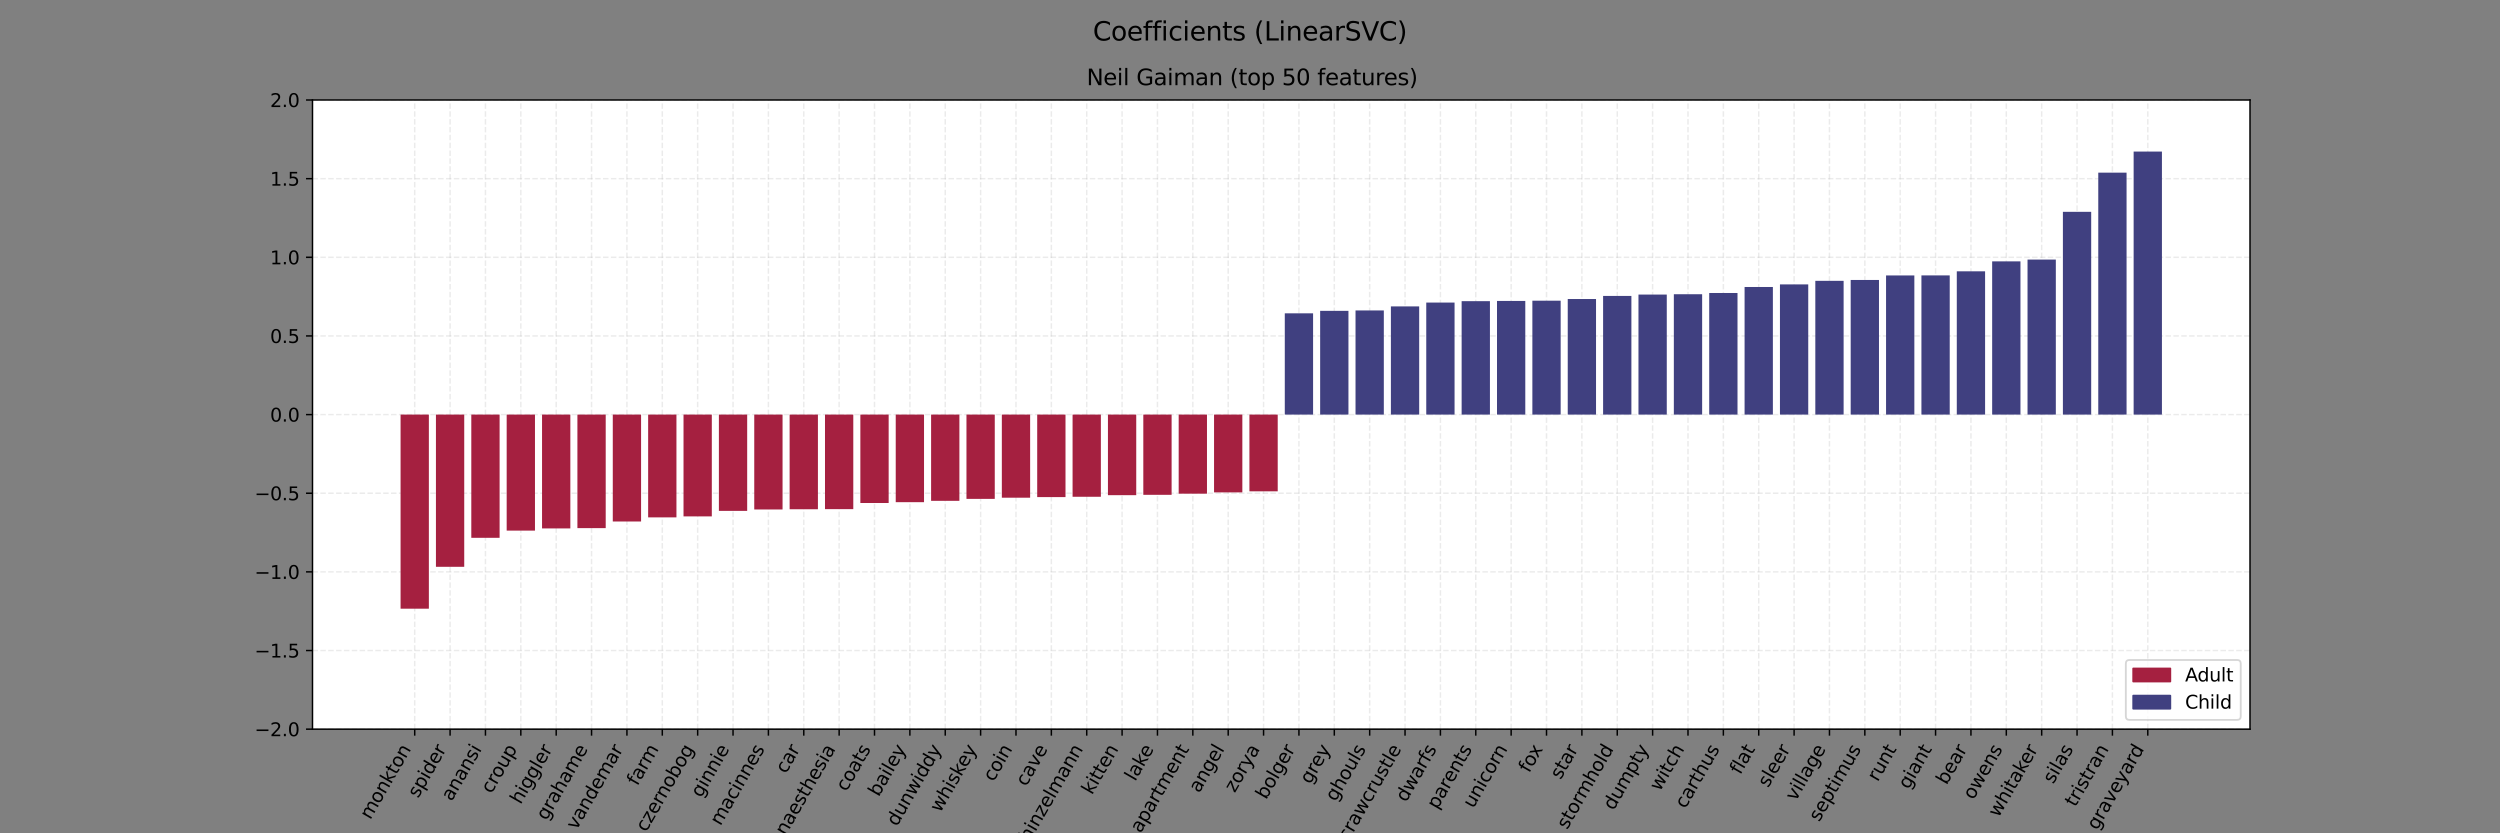 <?xml version="1.0" encoding="utf-8" standalone="no"?>
<!DOCTYPE svg PUBLIC "-//W3C//DTD SVG 1.1//EN"
  "http://www.w3.org/Graphics/SVG/1.1/DTD/svg11.dtd">
<svg xmlns:xlink="http://www.w3.org/1999/xlink" width="1350pt" height="450pt" viewBox="0 0 1350 450" xmlns="http://www.w3.org/2000/svg" version="1.1">
 <rect x="0" y="0" width="1350" height="450" fill="#808080" stroke="none"/>
 <defs>
  <style type="text/css">*{stroke-linejoin: round; stroke-linecap: butt}</style>
 </defs>
 <g id="figure_1">
  <g id="patch_1">
   <path d="M 0 450 
L 1350 450 
L 1350 0 
L 0 0 
L 0 450 
z
" style="fill: none"/>
  </g>
  <g id="axes_1">
   <g id="patch_2">
    <path d="M 168.75 393.75 
L 1215 393.75 
L 1215 54 
L 168.75 54 
z
" style="fill: #ffffff"/>
   </g>
   <g id="matplotlib.axis_1">
    <g id="xtick_1">
     <g id="line2d_1">
      <path d="M 223.946 393.75 
L 223.946 54 
" clip-path="url(#p7ece733dcd)" style="fill: none; stroke-dasharray: 2.96,1.28; stroke-dashoffset: 0; stroke: #b0b0b0; stroke-opacity: 0.25; stroke-width: 0.8"/>
     </g>
     <g id="line2d_2">
      <defs>
       <path id="m1899bfd1d6" d="M 0 0 
L 0 3.5 
" style="stroke: #000000; stroke-width: 0.8"/>
      </defs>
      <g>
       <use xlink:href="#m1899bfd1d6" x="223.946" y="393.75" style="stroke: #000000; stroke-width: 0.8"/>
      </g>
     </g>
     <g id="text_1">
      <!-- monkton -->
      <g transform="translate(199.963 442.97)rotate(-60)scale(0.1 -0.1)">
       <defs>
        <path id="DejaVuSans-6d" d="M 3328 2828 
Q 3544 3216 3844 3400 
Q 4144 3584 4550 3584 
Q 5097 3584 5394 3201 
Q 5691 2819 5691 2113 
L 5691 0 
L 5113 0 
L 5113 2094 
Q 5113 2597 4934 2840 
Q 4756 3084 4391 3084 
Q 3944 3084 3684 2787 
Q 3425 2491 3425 1978 
L 3425 0 
L 2847 0 
L 2847 2094 
Q 2847 2600 2669 2842 
Q 2491 3084 2119 3084 
Q 1678 3084 1418 2786 
Q 1159 2488 1159 1978 
L 1159 0 
L 581 0 
L 581 3500 
L 1159 3500 
L 1159 2956 
Q 1356 3278 1631 3431 
Q 1906 3584 2284 3584 
Q 2666 3584 2933 3390 
Q 3200 3197 3328 2828 
z
" transform="scale(0.016)"/>
        <path id="DejaVuSans-6f" d="M 1959 3097 
Q 1497 3097 1228 2736 
Q 959 2375 959 1747 
Q 959 1119 1226 758 
Q 1494 397 1959 397 
Q 2419 397 2687 759 
Q 2956 1122 2956 1747 
Q 2956 2369 2687 2733 
Q 2419 3097 1959 3097 
z
M 1959 3584 
Q 2709 3584 3137 3096 
Q 3566 2609 3566 1747 
Q 3566 888 3137 398 
Q 2709 -91 1959 -91 
Q 1206 -91 779 398 
Q 353 888 353 1747 
Q 353 2609 779 3096 
Q 1206 3584 1959 3584 
z
" transform="scale(0.016)"/>
        <path id="DejaVuSans-6e" d="M 3513 2113 
L 3513 0 
L 2938 0 
L 2938 2094 
Q 2938 2591 2744 2837 
Q 2550 3084 2163 3084 
Q 1697 3084 1428 2787 
Q 1159 2491 1159 1978 
L 1159 0 
L 581 0 
L 581 3500 
L 1159 3500 
L 1159 2956 
Q 1366 3272 1645 3428 
Q 1925 3584 2291 3584 
Q 2894 3584 3203 3211 
Q 3513 2838 3513 2113 
z
" transform="scale(0.016)"/>
        <path id="DejaVuSans-6b" d="M 581 4863 
L 1159 4863 
L 1159 1991 
L 2875 3500 
L 3609 3500 
L 1753 1863 
L 3688 0 
L 2938 0 
L 1159 1709 
L 1159 0 
L 581 0 
L 581 4863 
z
" transform="scale(0.016)"/>
        <path id="DejaVuSans-74" d="M 1172 4494 
L 1172 3500 
L 2356 3500 
L 2356 3053 
L 1172 3053 
L 1172 1153 
Q 1172 725 1289 603 
Q 1406 481 1766 481 
L 2356 481 
L 2356 0 
L 1766 0 
Q 1100 0 847 248 
Q 594 497 594 1153 
L 594 3053 
L 172 3053 
L 172 3500 
L 594 3500 
L 594 4494 
L 1172 4494 
z
" transform="scale(0.016)"/>
       </defs>
       <use xlink:href="#DejaVuSans-6d"/>
       <use xlink:href="#DejaVuSans-6f" x="97.412"/>
       <use xlink:href="#DejaVuSans-6e" x="158.594"/>
       <use xlink:href="#DejaVuSans-6b" x="221.973"/>
       <use xlink:href="#DejaVuSans-74" x="279.883"/>
       <use xlink:href="#DejaVuSans-6f" x="319.092"/>
       <use xlink:href="#DejaVuSans-6e" x="380.273"/>
      </g>
     </g>
    </g>
    <g id="xtick_2">
     <g id="line2d_3">
      <path d="M 243.046 393.75 
L 243.046 54 
" clip-path="url(#p7ece733dcd)" style="fill: none; stroke-dasharray: 2.96,1.28; stroke-dashoffset: 0; stroke: #b0b0b0; stroke-opacity: 0.25; stroke-width: 0.8"/>
     </g>
     <g id="line2d_4">
      <g>
       <use xlink:href="#m1899bfd1d6" x="243.046" y="393.75" style="stroke: #000000; stroke-width: 0.8"/>
      </g>
     </g>
     <g id="text_2">
      <!-- spider -->
      <g transform="translate(225.77 431.351)rotate(-60)scale(0.1 -0.1)">
       <defs>
        <path id="DejaVuSans-73" d="M 2834 3397 
L 2834 2853 
Q 2591 2978 2328 3040 
Q 2066 3103 1784 3103 
Q 1356 3103 1142 2972 
Q 928 2841 928 2578 
Q 928 2378 1081 2264 
Q 1234 2150 1697 2047 
L 1894 2003 
Q 2506 1872 2764 1633 
Q 3022 1394 3022 966 
Q 3022 478 2636 193 
Q 2250 -91 1575 -91 
Q 1294 -91 989 -36 
Q 684 19 347 128 
L 347 722 
Q 666 556 975 473 
Q 1284 391 1588 391 
Q 1994 391 2212 530 
Q 2431 669 2431 922 
Q 2431 1156 2273 1281 
Q 2116 1406 1581 1522 
L 1381 1569 
Q 847 1681 609 1914 
Q 372 2147 372 2553 
Q 372 3047 722 3315 
Q 1072 3584 1716 3584 
Q 2034 3584 2315 3537 
Q 2597 3491 2834 3397 
z
" transform="scale(0.016)"/>
        <path id="DejaVuSans-70" d="M 1159 525 
L 1159 -1331 
L 581 -1331 
L 581 3500 
L 1159 3500 
L 1159 2969 
Q 1341 3281 1617 3432 
Q 1894 3584 2278 3584 
Q 2916 3584 3314 3078 
Q 3713 2572 3713 1747 
Q 3713 922 3314 415 
Q 2916 -91 2278 -91 
Q 1894 -91 1617 61 
Q 1341 213 1159 525 
z
M 3116 1747 
Q 3116 2381 2855 2742 
Q 2594 3103 2138 3103 
Q 1681 3103 1420 2742 
Q 1159 2381 1159 1747 
Q 1159 1113 1420 752 
Q 1681 391 2138 391 
Q 2594 391 2855 752 
Q 3116 1113 3116 1747 
z
" transform="scale(0.016)"/>
        <path id="DejaVuSans-69" d="M 603 3500 
L 1178 3500 
L 1178 0 
L 603 0 
L 603 3500 
z
M 603 4863 
L 1178 4863 
L 1178 4134 
L 603 4134 
L 603 4863 
z
" transform="scale(0.016)"/>
        <path id="DejaVuSans-64" d="M 2906 2969 
L 2906 4863 
L 3481 4863 
L 3481 0 
L 2906 0 
L 2906 525 
Q 2725 213 2448 61 
Q 2172 -91 1784 -91 
Q 1150 -91 751 415 
Q 353 922 353 1747 
Q 353 2572 751 3078 
Q 1150 3584 1784 3584 
Q 2172 3584 2448 3432 
Q 2725 3281 2906 2969 
z
M 947 1747 
Q 947 1113 1208 752 
Q 1469 391 1925 391 
Q 2381 391 2643 752 
Q 2906 1113 2906 1747 
Q 2906 2381 2643 2742 
Q 2381 3103 1925 3103 
Q 1469 3103 1208 2742 
Q 947 2381 947 1747 
z
" transform="scale(0.016)"/>
        <path id="DejaVuSans-65" d="M 3597 1894 
L 3597 1613 
L 953 1613 
Q 991 1019 1311 708 
Q 1631 397 2203 397 
Q 2534 397 2845 478 
Q 3156 559 3463 722 
L 3463 178 
Q 3153 47 2828 -22 
Q 2503 -91 2169 -91 
Q 1331 -91 842 396 
Q 353 884 353 1716 
Q 353 2575 817 3079 
Q 1281 3584 2069 3584 
Q 2775 3584 3186 3129 
Q 3597 2675 3597 1894 
z
M 3022 2063 
Q 3016 2534 2758 2815 
Q 2500 3097 2075 3097 
Q 1594 3097 1305 2825 
Q 1016 2553 972 2059 
L 3022 2063 
z
" transform="scale(0.016)"/>
        <path id="DejaVuSans-72" d="M 2631 2963 
Q 2534 3019 2420 3045 
Q 2306 3072 2169 3072 
Q 1681 3072 1420 2755 
Q 1159 2438 1159 1844 
L 1159 0 
L 581 0 
L 581 3500 
L 1159 3500 
L 1159 2956 
Q 1341 3275 1631 3429 
Q 1922 3584 2338 3584 
Q 2397 3584 2469 3576 
Q 2541 3569 2628 3553 
L 2631 2963 
z
" transform="scale(0.016)"/>
       </defs>
       <use xlink:href="#DejaVuSans-73"/>
       <use xlink:href="#DejaVuSans-70" x="52.1"/>
       <use xlink:href="#DejaVuSans-69" x="115.576"/>
       <use xlink:href="#DejaVuSans-64" x="143.359"/>
       <use xlink:href="#DejaVuSans-65" x="206.836"/>
       <use xlink:href="#DejaVuSans-72" x="268.359"/>
      </g>
     </g>
    </g>
    <g id="xtick_3">
     <g id="line2d_5">
      <path d="M 262.145 393.75 
L 262.145 54 
" clip-path="url(#p7ece733dcd)" style="fill: none; stroke-dasharray: 2.96,1.28; stroke-dashoffset: 0; stroke: #b0b0b0; stroke-opacity: 0.25; stroke-width: 0.8"/>
     </g>
     <g id="line2d_6">
      <g>
       <use xlink:href="#m1899bfd1d6" x="262.145" y="393.75" style="stroke: #000000; stroke-width: 0.8"/>
      </g>
     </g>
     <g id="text_3">
      <!-- anansi -->
      <g transform="translate(243.884 433.058)rotate(-60)scale(0.1 -0.1)">
       <defs>
        <path id="DejaVuSans-61" d="M 2194 1759 
Q 1497 1759 1228 1600 
Q 959 1441 959 1056 
Q 959 750 1161 570 
Q 1363 391 1709 391 
Q 2188 391 2477 730 
Q 2766 1069 2766 1631 
L 2766 1759 
L 2194 1759 
z
M 3341 1997 
L 3341 0 
L 2766 0 
L 2766 531 
Q 2569 213 2275 61 
Q 1981 -91 1556 -91 
Q 1019 -91 701 211 
Q 384 513 384 1019 
Q 384 1609 779 1909 
Q 1175 2209 1959 2209 
L 2766 2209 
L 2766 2266 
Q 2766 2663 2505 2880 
Q 2244 3097 1772 3097 
Q 1472 3097 1187 3025 
Q 903 2953 641 2809 
L 641 3341 
Q 956 3463 1253 3523 
Q 1550 3584 1831 3584 
Q 2591 3584 2966 3190 
Q 3341 2797 3341 1997 
z
" transform="scale(0.016)"/>
       </defs>
       <use xlink:href="#DejaVuSans-61"/>
       <use xlink:href="#DejaVuSans-6e" x="61.279"/>
       <use xlink:href="#DejaVuSans-61" x="124.658"/>
       <use xlink:href="#DejaVuSans-6e" x="185.938"/>
       <use xlink:href="#DejaVuSans-73" x="249.316"/>
       <use xlink:href="#DejaVuSans-69" x="301.416"/>
      </g>
     </g>
    </g>
    <g id="xtick_4">
     <g id="line2d_7">
      <path d="M 281.244 393.75 
L 281.244 54 
" clip-path="url(#p7ece733dcd)" style="fill: none; stroke-dasharray: 2.96,1.28; stroke-dashoffset: 0; stroke: #b0b0b0; stroke-opacity: 0.25; stroke-width: 0.8"/>
     </g>
     <g id="line2d_8">
      <g>
       <use xlink:href="#m1899bfd1d6" x="281.244" y="393.75" style="stroke: #000000; stroke-width: 0.8"/>
      </g>
     </g>
     <g id="text_4">
      <!-- croup -->
      <g transform="translate(265.348 428.962)rotate(-60)scale(0.1 -0.1)">
       <defs>
        <path id="DejaVuSans-63" d="M 3122 3366 
L 3122 2828 
Q 2878 2963 2633 3030 
Q 2388 3097 2138 3097 
Q 1578 3097 1268 2742 
Q 959 2388 959 1747 
Q 959 1106 1268 751 
Q 1578 397 2138 397 
Q 2388 397 2633 464 
Q 2878 531 3122 666 
L 3122 134 
Q 2881 22 2623 -34 
Q 2366 -91 2075 -91 
Q 1284 -91 818 406 
Q 353 903 353 1747 
Q 353 2603 823 3093 
Q 1294 3584 2113 3584 
Q 2378 3584 2631 3529 
Q 2884 3475 3122 3366 
z
" transform="scale(0.016)"/>
        <path id="DejaVuSans-75" d="M 544 1381 
L 544 3500 
L 1119 3500 
L 1119 1403 
Q 1119 906 1312 657 
Q 1506 409 1894 409 
Q 2359 409 2629 706 
Q 2900 1003 2900 1516 
L 2900 3500 
L 3475 3500 
L 3475 0 
L 2900 0 
L 2900 538 
Q 2691 219 2414 64 
Q 2138 -91 1772 -91 
Q 1169 -91 856 284 
Q 544 659 544 1381 
z
M 1991 3584 
L 1991 3584 
z
" transform="scale(0.016)"/>
       </defs>
       <use xlink:href="#DejaVuSans-63"/>
       <use xlink:href="#DejaVuSans-72" x="54.98"/>
       <use xlink:href="#DejaVuSans-6f" x="93.844"/>
       <use xlink:href="#DejaVuSans-75" x="155.025"/>
       <use xlink:href="#DejaVuSans-70" x="218.404"/>
      </g>
     </g>
    </g>
    <g id="xtick_5">
     <g id="line2d_9">
      <path d="M 300.343 393.75 
L 300.343 54 
" clip-path="url(#p7ece733dcd)" style="fill: none; stroke-dasharray: 2.96,1.28; stroke-dashoffset: 0; stroke: #b0b0b0; stroke-opacity: 0.25; stroke-width: 0.8"/>
     </g>
     <g id="line2d_10">
      <g>
       <use xlink:href="#m1899bfd1d6" x="300.343" y="393.75" style="stroke: #000000; stroke-width: 0.8"/>
      </g>
     </g>
     <g id="text_5">
      <!-- higgler -->
      <g transform="translate(281.115 434.734)rotate(-60)scale(0.1 -0.1)">
       <defs>
        <path id="DejaVuSans-68" d="M 3513 2113 
L 3513 0 
L 2938 0 
L 2938 2094 
Q 2938 2591 2744 2837 
Q 2550 3084 2163 3084 
Q 1697 3084 1428 2787 
Q 1159 2491 1159 1978 
L 1159 0 
L 581 0 
L 581 4863 
L 1159 4863 
L 1159 2956 
Q 1366 3272 1645 3428 
Q 1925 3584 2291 3584 
Q 2894 3584 3203 3211 
Q 3513 2838 3513 2113 
z
" transform="scale(0.016)"/>
        <path id="DejaVuSans-67" d="M 2906 1791 
Q 2906 2416 2648 2759 
Q 2391 3103 1925 3103 
Q 1463 3103 1205 2759 
Q 947 2416 947 1791 
Q 947 1169 1205 825 
Q 1463 481 1925 481 
Q 2391 481 2648 825 
Q 2906 1169 2906 1791 
z
M 3481 434 
Q 3481 -459 3084 -895 
Q 2688 -1331 1869 -1331 
Q 1566 -1331 1297 -1286 
Q 1028 -1241 775 -1147 
L 775 -588 
Q 1028 -725 1275 -790 
Q 1522 -856 1778 -856 
Q 2344 -856 2625 -561 
Q 2906 -266 2906 331 
L 2906 616 
Q 2728 306 2450 153 
Q 2172 0 1784 0 
Q 1141 0 747 490 
Q 353 981 353 1791 
Q 353 2603 747 3093 
Q 1141 3584 1784 3584 
Q 2172 3584 2450 3431 
Q 2728 3278 2906 2969 
L 2906 3500 
L 3481 3500 
L 3481 434 
z
" transform="scale(0.016)"/>
        <path id="DejaVuSans-6c" d="M 603 4863 
L 1178 4863 
L 1178 0 
L 603 0 
L 603 4863 
z
" transform="scale(0.016)"/>
       </defs>
       <use xlink:href="#DejaVuSans-68"/>
       <use xlink:href="#DejaVuSans-69" x="63.379"/>
       <use xlink:href="#DejaVuSans-67" x="91.162"/>
       <use xlink:href="#DejaVuSans-67" x="154.639"/>
       <use xlink:href="#DejaVuSans-6c" x="218.115"/>
       <use xlink:href="#DejaVuSans-65" x="245.898"/>
       <use xlink:href="#DejaVuSans-72" x="307.422"/>
      </g>
     </g>
    </g>
    <g id="xtick_6">
     <g id="line2d_11">
      <path d="M 319.442 393.75 
L 319.442 54 
" clip-path="url(#p7ece733dcd)" style="fill: none; stroke-dasharray: 2.96,1.28; stroke-dashoffset: 0; stroke: #b0b0b0; stroke-opacity: 0.25; stroke-width: 0.8"/>
     </g>
     <g id="line2d_12">
      <g>
       <use xlink:href="#m1899bfd1d6" x="319.442" y="393.75" style="stroke: #000000; stroke-width: 0.8"/>
      </g>
     </g>
     <g id="text_6">
      <!-- grahame -->
      <g transform="translate(295.168 443.474)rotate(-60)scale(0.1 -0.1)">
       <use xlink:href="#DejaVuSans-67"/>
       <use xlink:href="#DejaVuSans-72" x="63.477"/>
       <use xlink:href="#DejaVuSans-61" x="104.59"/>
       <use xlink:href="#DejaVuSans-68" x="165.869"/>
       <use xlink:href="#DejaVuSans-61" x="229.248"/>
       <use xlink:href="#DejaVuSans-6d" x="290.527"/>
       <use xlink:href="#DejaVuSans-65" x="387.939"/>
      </g>
     </g>
    </g>
    <g id="xtick_7">
     <g id="line2d_13">
      <path d="M 338.541 393.75 
L 338.541 54 
" clip-path="url(#p7ece733dcd)" style="fill: none; stroke-dasharray: 2.96,1.28; stroke-dashoffset: 0; stroke: #b0b0b0; stroke-opacity: 0.25; stroke-width: 0.8"/>
     </g>
     <g id="line2d_14">
      <g>
       <use xlink:href="#m1899bfd1d6" x="338.541" y="393.75" style="stroke: #000000; stroke-width: 0.8"/>
      </g>
     </g>
     <g id="text_7">
      <!-- vandemar -->
      <g transform="translate(311.307 448.6)rotate(-60)scale(0.1 -0.1)">
       <defs>
        <path id="DejaVuSans-76" d="M 191 3500 
L 800 3500 
L 1894 563 
L 2988 3500 
L 3597 3500 
L 2284 0 
L 1503 0 
L 191 3500 
z
" transform="scale(0.016)"/>
       </defs>
       <use xlink:href="#DejaVuSans-76"/>
       <use xlink:href="#DejaVuSans-61" x="59.18"/>
       <use xlink:href="#DejaVuSans-6e" x="120.459"/>
       <use xlink:href="#DejaVuSans-64" x="183.838"/>
       <use xlink:href="#DejaVuSans-65" x="247.314"/>
       <use xlink:href="#DejaVuSans-6d" x="308.838"/>
       <use xlink:href="#DejaVuSans-61" x="406.25"/>
       <use xlink:href="#DejaVuSans-72" x="467.529"/>
      </g>
     </g>
    </g>
    <g id="xtick_8">
     <g id="line2d_15">
      <path d="M 357.64 393.75 
L 357.64 54 
" clip-path="url(#p7ece733dcd)" style="fill: none; stroke-dasharray: 2.96,1.28; stroke-dashoffset: 0; stroke: #b0b0b0; stroke-opacity: 0.25; stroke-width: 0.8"/>
     </g>
     <g id="line2d_16">
      <g>
       <use xlink:href="#m1899bfd1d6" x="357.64" y="393.75" style="stroke: #000000; stroke-width: 0.8"/>
      </g>
     </g>
     <g id="text_8">
      <!-- farm -->
      <g transform="translate(344.177 424.749)rotate(-60)scale(0.1 -0.1)">
       <defs>
        <path id="DejaVuSans-66" d="M 2375 4863 
L 2375 4384 
L 1825 4384 
Q 1516 4384 1395 4259 
Q 1275 4134 1275 3809 
L 1275 3500 
L 2222 3500 
L 2222 3053 
L 1275 3053 
L 1275 0 
L 697 0 
L 697 3053 
L 147 3053 
L 147 3500 
L 697 3500 
L 697 3744 
Q 697 4328 969 4595 
Q 1241 4863 1831 4863 
L 2375 4863 
z
" transform="scale(0.016)"/>
       </defs>
       <use xlink:href="#DejaVuSans-66"/>
       <use xlink:href="#DejaVuSans-61" x="35.205"/>
       <use xlink:href="#DejaVuSans-72" x="96.484"/>
       <use xlink:href="#DejaVuSans-6d" x="135.848"/>
      </g>
     </g>
    </g>
    <g id="xtick_9">
     <g id="line2d_17">
      <path d="M 376.739 393.75 
L 376.739 54 
" clip-path="url(#p7ece733dcd)" style="fill: none; stroke-dasharray: 2.96,1.28; stroke-dashoffset: 0; stroke: #b0b0b0; stroke-opacity: 0.25; stroke-width: 0.8"/>
     </g>
     <g id="line2d_18">
      <g>
       <use xlink:href="#m1899bfd1d6" x="376.739" y="393.75" style="stroke: #000000; stroke-width: 0.8"/>
      </g>
     </g>
     <g id="text_9">
      <!-- czernobog -->
      <g transform="translate(348.884 449.676)rotate(-60)scale(0.1 -0.1)">
       <defs>
        <path id="DejaVuSans-7a" d="M 353 3500 
L 3084 3500 
L 3084 2975 
L 922 459 
L 3084 459 
L 3084 0 
L 275 0 
L 275 525 
L 2438 3041 
L 353 3041 
L 353 3500 
z
" transform="scale(0.016)"/>
        <path id="DejaVuSans-62" d="M 3116 1747 
Q 3116 2381 2855 2742 
Q 2594 3103 2138 3103 
Q 1681 3103 1420 2742 
Q 1159 2381 1159 1747 
Q 1159 1113 1420 752 
Q 1681 391 2138 391 
Q 2594 391 2855 752 
Q 3116 1113 3116 1747 
z
M 1159 2969 
Q 1341 3281 1617 3432 
Q 1894 3584 2278 3584 
Q 2916 3584 3314 3078 
Q 3713 2572 3713 1747 
Q 3713 922 3314 415 
Q 2916 -91 2278 -91 
Q 1894 -91 1617 61 
Q 1341 213 1159 525 
L 1159 0 
L 581 0 
L 581 4863 
L 1159 4863 
L 1159 2969 
z
" transform="scale(0.016)"/>
       </defs>
       <use xlink:href="#DejaVuSans-63"/>
       <use xlink:href="#DejaVuSans-7a" x="54.98"/>
       <use xlink:href="#DejaVuSans-65" x="107.471"/>
       <use xlink:href="#DejaVuSans-72" x="168.994"/>
       <use xlink:href="#DejaVuSans-6e" x="208.357"/>
       <use xlink:href="#DejaVuSans-6f" x="271.736"/>
       <use xlink:href="#DejaVuSans-62" x="332.918"/>
       <use xlink:href="#DejaVuSans-6f" x="396.395"/>
       <use xlink:href="#DejaVuSans-67" x="457.576"/>
      </g>
     </g>
    </g>
    <g id="xtick_10">
     <g id="line2d_19">
      <path d="M 395.839 393.75 
L 395.839 54 
" clip-path="url(#p7ece733dcd)" style="fill: none; stroke-dasharray: 2.96,1.28; stroke-dashoffset: 0; stroke: #b0b0b0; stroke-opacity: 0.25; stroke-width: 0.8"/>
     </g>
     <g id="line2d_20">
      <g>
       <use xlink:href="#m1899bfd1d6" x="395.839" y="393.75" style="stroke: #000000; stroke-width: 0.8"/>
      </g>
     </g>
     <g id="text_10">
      <!-- ginnie -->
      <g transform="translate(378.671 431.165)rotate(-60)scale(0.1 -0.1)">
       <use xlink:href="#DejaVuSans-67"/>
       <use xlink:href="#DejaVuSans-69" x="63.477"/>
       <use xlink:href="#DejaVuSans-6e" x="91.26"/>
       <use xlink:href="#DejaVuSans-6e" x="154.639"/>
       <use xlink:href="#DejaVuSans-69" x="218.018"/>
       <use xlink:href="#DejaVuSans-65" x="245.801"/>
      </g>
     </g>
    </g>
    <g id="xtick_11">
     <g id="line2d_21">
      <path d="M 414.938 393.75 
L 414.938 54 
" clip-path="url(#p7ece733dcd)" style="fill: none; stroke-dasharray: 2.96,1.28; stroke-dashoffset: 0; stroke: #b0b0b0; stroke-opacity: 0.25; stroke-width: 0.8"/>
     </g>
     <g id="line2d_22">
      <g>
       <use xlink:href="#m1899bfd1d6" x="414.938" y="393.75" style="stroke: #000000; stroke-width: 0.8"/>
      </g>
     </g>
     <g id="text_11">
      <!-- macinnes -->
      <g transform="translate(389.045 446.277)rotate(-60)scale(0.1 -0.1)">
       <use xlink:href="#DejaVuSans-6d"/>
       <use xlink:href="#DejaVuSans-61" x="97.412"/>
       <use xlink:href="#DejaVuSans-63" x="158.691"/>
       <use xlink:href="#DejaVuSans-69" x="213.672"/>
       <use xlink:href="#DejaVuSans-6e" x="241.455"/>
       <use xlink:href="#DejaVuSans-6e" x="304.834"/>
       <use xlink:href="#DejaVuSans-65" x="368.213"/>
       <use xlink:href="#DejaVuSans-73" x="429.736"/>
      </g>
     </g>
    </g>
    <g id="xtick_12">
     <g id="line2d_23">
      <path d="M 434.037 393.75 
L 434.037 54 
" clip-path="url(#p7ece733dcd)" style="fill: none; stroke-dasharray: 2.96,1.28; stroke-dashoffset: 0; stroke: #b0b0b0; stroke-opacity: 0.25; stroke-width: 0.8"/>
     </g>
     <g id="line2d_24">
      <g>
       <use xlink:href="#m1899bfd1d6" x="434.037" y="393.75" style="stroke: #000000; stroke-width: 0.8"/>
      </g>
     </g>
     <g id="text_12">
      <!-- car -->
      <g transform="translate(424.367 418.178)rotate(-60)scale(0.1 -0.1)">
       <use xlink:href="#DejaVuSans-63"/>
       <use xlink:href="#DejaVuSans-61" x="54.98"/>
       <use xlink:href="#DejaVuSans-72" x="116.26"/>
      </g>
     </g>
    </g>
    <g id="xtick_13">
     <g id="line2d_25">
      <path d="M 453.136 393.75 
L 453.136 54 
" clip-path="url(#p7ece733dcd)" style="fill: none; stroke-dasharray: 2.96,1.28; stroke-dashoffset: 0; stroke: #b0b0b0; stroke-opacity: 0.25; stroke-width: 0.8"/>
     </g>
     <g id="line2d_26">
      <g>
       <use xlink:href="#m1899bfd1d6" x="453.136" y="393.75" style="stroke: #000000; stroke-width: 0.8"/>
      </g>
     </g>
     <g id="text_13">
      <!-- anaesthesia -->
      <g transform="translate(421.093 456.929)rotate(-60)scale(0.1 -0.1)">
       <use xlink:href="#DejaVuSans-61"/>
       <use xlink:href="#DejaVuSans-6e" x="61.279"/>
       <use xlink:href="#DejaVuSans-61" x="124.658"/>
       <use xlink:href="#DejaVuSans-65" x="185.938"/>
       <use xlink:href="#DejaVuSans-73" x="247.461"/>
       <use xlink:href="#DejaVuSans-74" x="299.561"/>
       <use xlink:href="#DejaVuSans-68" x="338.77"/>
       <use xlink:href="#DejaVuSans-65" x="402.148"/>
       <use xlink:href="#DejaVuSans-73" x="463.672"/>
       <use xlink:href="#DejaVuSans-69" x="515.771"/>
       <use xlink:href="#DejaVuSans-61" x="543.555"/>
      </g>
     </g>
    </g>
    <g id="xtick_14">
     <g id="line2d_27">
      <path d="M 472.235 393.75 
L 472.235 54 
" clip-path="url(#p7ece733dcd)" style="fill: none; stroke-dasharray: 2.96,1.28; stroke-dashoffset: 0; stroke: #b0b0b0; stroke-opacity: 0.25; stroke-width: 0.8"/>
     </g>
     <g id="line2d_28">
      <g>
       <use xlink:href="#m1899bfd1d6" x="472.235" y="393.75" style="stroke: #000000; stroke-width: 0.8"/>
      </g>
     </g>
     <g id="text_14">
      <!-- coats -->
      <g transform="translate(456.997 427.824)rotate(-60)scale(0.1 -0.1)">
       <use xlink:href="#DejaVuSans-63"/>
       <use xlink:href="#DejaVuSans-6f" x="54.98"/>
       <use xlink:href="#DejaVuSans-61" x="116.162"/>
       <use xlink:href="#DejaVuSans-74" x="177.441"/>
       <use xlink:href="#DejaVuSans-73" x="216.65"/>
      </g>
     </g>
    </g>
    <g id="xtick_15">
     <g id="line2d_29">
      <path d="M 491.334 393.75 
L 491.334 54 
" clip-path="url(#p7ece733dcd)" style="fill: none; stroke-dasharray: 2.96,1.28; stroke-dashoffset: 0; stroke: #b0b0b0; stroke-opacity: 0.25; stroke-width: 0.8"/>
     </g>
     <g id="line2d_30">
      <g>
       <use xlink:href="#m1899bfd1d6" x="491.334" y="393.75" style="stroke: #000000; stroke-width: 0.8"/>
      </g>
     </g>
     <g id="text_15">
      <!-- bailey -->
      <g transform="translate(474.481 430.621)rotate(-60)scale(0.1 -0.1)">
       <defs>
        <path id="DejaVuSans-79" d="M 2059 -325 
Q 1816 -950 1584 -1140 
Q 1353 -1331 966 -1331 
L 506 -1331 
L 506 -850 
L 844 -850 
Q 1081 -850 1212 -737 
Q 1344 -625 1503 -206 
L 1606 56 
L 191 3500 
L 800 3500 
L 1894 763 
L 2988 3500 
L 3597 3500 
L 2059 -325 
z
" transform="scale(0.016)"/>
       </defs>
       <use xlink:href="#DejaVuSans-62"/>
       <use xlink:href="#DejaVuSans-61" x="63.477"/>
       <use xlink:href="#DejaVuSans-69" x="124.756"/>
       <use xlink:href="#DejaVuSans-6c" x="152.539"/>
       <use xlink:href="#DejaVuSans-65" x="180.322"/>
       <use xlink:href="#DejaVuSans-79" x="241.846"/>
      </g>
     </g>
    </g>
    <g id="xtick_16">
     <g id="line2d_31">
      <path d="M 510.433 393.75 
L 510.433 54 
" clip-path="url(#p7ece733dcd)" style="fill: none; stroke-dasharray: 2.96,1.28; stroke-dashoffset: 0; stroke: #b0b0b0; stroke-opacity: 0.25; stroke-width: 0.8"/>
     </g>
     <g id="line2d_32">
      <g>
       <use xlink:href="#m1899bfd1d6" x="510.433" y="393.75" style="stroke: #000000; stroke-width: 0.8"/>
      </g>
     </g>
     <g id="text_16">
      <!-- dunwiddy -->
      <g transform="translate(484.335 446.634)rotate(-60)scale(0.1 -0.1)">
       <defs>
        <path id="DejaVuSans-77" d="M 269 3500 
L 844 3500 
L 1563 769 
L 2278 3500 
L 2956 3500 
L 3675 769 
L 4391 3500 
L 4966 3500 
L 4050 0 
L 3372 0 
L 2619 2869 
L 1863 0 
L 1184 0 
L 269 3500 
z
" transform="scale(0.016)"/>
       </defs>
       <use xlink:href="#DejaVuSans-64"/>
       <use xlink:href="#DejaVuSans-75" x="63.477"/>
       <use xlink:href="#DejaVuSans-6e" x="126.855"/>
       <use xlink:href="#DejaVuSans-77" x="190.234"/>
       <use xlink:href="#DejaVuSans-69" x="272.021"/>
       <use xlink:href="#DejaVuSans-64" x="299.805"/>
       <use xlink:href="#DejaVuSans-64" x="363.281"/>
       <use xlink:href="#DejaVuSans-79" x="426.758"/>
      </g>
     </g>
    </g>
    <g id="xtick_17">
     <g id="line2d_33">
      <path d="M 529.532 393.75 
L 529.532 54 
" clip-path="url(#p7ece733dcd)" style="fill: none; stroke-dasharray: 2.96,1.28; stroke-dashoffset: 0; stroke: #b0b0b0; stroke-opacity: 0.25; stroke-width: 0.8"/>
     </g>
     <g id="line2d_34">
      <g>
       <use xlink:href="#m1899bfd1d6" x="529.532" y="393.75" style="stroke: #000000; stroke-width: 0.8"/>
      </g>
     </g>
     <g id="text_17">
      <!-- whiskey -->
      <g transform="translate(507.73 439.193)rotate(-60)scale(0.1 -0.1)">
       <use xlink:href="#DejaVuSans-77"/>
       <use xlink:href="#DejaVuSans-68" x="81.787"/>
       <use xlink:href="#DejaVuSans-69" x="145.166"/>
       <use xlink:href="#DejaVuSans-73" x="172.949"/>
       <use xlink:href="#DejaVuSans-6b" x="225.049"/>
       <use xlink:href="#DejaVuSans-65" x="279.334"/>
       <use xlink:href="#DejaVuSans-79" x="340.857"/>
      </g>
     </g>
    </g>
    <g id="xtick_18">
     <g id="line2d_35">
      <path d="M 548.632 393.75 
L 548.632 54 
" clip-path="url(#p7ece733dcd)" style="fill: none; stroke-dasharray: 2.96,1.28; stroke-dashoffset: 0; stroke: #b0b0b0; stroke-opacity: 0.25; stroke-width: 0.8"/>
     </g>
     <g id="line2d_36">
      <g>
       <use xlink:href="#m1899bfd1d6" x="548.632" y="393.75" style="stroke: #000000; stroke-width: 0.8"/>
      </g>
     </g>
     <g id="text_18">
      <!-- coin -->
      <g transform="translate(536.464 422.504)rotate(-60)scale(0.1 -0.1)">
       <use xlink:href="#DejaVuSans-63"/>
       <use xlink:href="#DejaVuSans-6f" x="54.98"/>
       <use xlink:href="#DejaVuSans-69" x="116.162"/>
       <use xlink:href="#DejaVuSans-6e" x="143.945"/>
      </g>
     </g>
    </g>
    <g id="xtick_19">
     <g id="line2d_37">
      <path d="M 567.731 393.75 
L 567.731 54 
" clip-path="url(#p7ece733dcd)" style="fill: none; stroke-dasharray: 2.96,1.28; stroke-dashoffset: 0; stroke: #b0b0b0; stroke-opacity: 0.25; stroke-width: 0.8"/>
     </g>
     <g id="line2d_38">
      <g>
       <use xlink:href="#m1899bfd1d6" x="567.731" y="393.75" style="stroke: #000000; stroke-width: 0.8"/>
      </g>
     </g>
     <g id="text_19">
      <!-- cave -->
      <g transform="translate(554.08 425.073)rotate(-60)scale(0.1 -0.1)">
       <use xlink:href="#DejaVuSans-63"/>
       <use xlink:href="#DejaVuSans-61" x="54.98"/>
       <use xlink:href="#DejaVuSans-76" x="116.26"/>
       <use xlink:href="#DejaVuSans-65" x="175.439"/>
      </g>
     </g>
    </g>
    <g id="xtick_20">
     <g id="line2d_39">
      <path d="M 586.83 393.75 
L 586.83 54 
" clip-path="url(#p7ece733dcd)" style="fill: none; stroke-dasharray: 2.96,1.28; stroke-dashoffset: 0; stroke: #b0b0b0; stroke-opacity: 0.25; stroke-width: 0.8"/>
     </g>
     <g id="line2d_40">
      <g>
       <use xlink:href="#m1899bfd1d6" x="586.83" y="393.75" style="stroke: #000000; stroke-width: 0.8"/>
      </g>
     </g>
     <g id="text_20">
      <!-- hinzelmann -->
      <g transform="translate(555.94 454.932)rotate(-60)scale(0.1 -0.1)">
       <use xlink:href="#DejaVuSans-68"/>
       <use xlink:href="#DejaVuSans-69" x="63.379"/>
       <use xlink:href="#DejaVuSans-6e" x="91.162"/>
       <use xlink:href="#DejaVuSans-7a" x="154.541"/>
       <use xlink:href="#DejaVuSans-65" x="207.031"/>
       <use xlink:href="#DejaVuSans-6c" x="268.555"/>
       <use xlink:href="#DejaVuSans-6d" x="296.338"/>
       <use xlink:href="#DejaVuSans-61" x="393.75"/>
       <use xlink:href="#DejaVuSans-6e" x="455.029"/>
       <use xlink:href="#DejaVuSans-6e" x="518.408"/>
      </g>
     </g>
    </g>
    <g id="xtick_21">
     <g id="line2d_41">
      <path d="M 605.929 393.75 
L 605.929 54 
" clip-path="url(#p7ece733dcd)" style="fill: none; stroke-dasharray: 2.96,1.28; stroke-dashoffset: 0; stroke: #b0b0b0; stroke-opacity: 0.25; stroke-width: 0.8"/>
     </g>
     <g id="line2d_42">
      <g>
       <use xlink:href="#m1899bfd1d6" x="605.929" y="393.75" style="stroke: #000000; stroke-width: 0.8"/>
      </g>
     </g>
     <g id="text_21">
      <!-- kitten -->
      <g transform="translate(589.678 429.577)rotate(-60)scale(0.1 -0.1)">
       <use xlink:href="#DejaVuSans-6b"/>
       <use xlink:href="#DejaVuSans-69" x="57.91"/>
       <use xlink:href="#DejaVuSans-74" x="85.693"/>
       <use xlink:href="#DejaVuSans-74" x="124.902"/>
       <use xlink:href="#DejaVuSans-65" x="164.111"/>
       <use xlink:href="#DejaVuSans-6e" x="225.635"/>
      </g>
     </g>
    </g>
    <g id="xtick_22">
     <g id="line2d_43">
      <path d="M 625.028 393.75 
L 625.028 54 
" clip-path="url(#p7ece733dcd)" style="fill: none; stroke-dasharray: 2.96,1.28; stroke-dashoffset: 0; stroke: #b0b0b0; stroke-opacity: 0.25; stroke-width: 0.8"/>
     </g>
     <g id="line2d_44">
      <g>
       <use xlink:href="#m1899bfd1d6" x="625.028" y="393.75" style="stroke: #000000; stroke-width: 0.8"/>
      </g>
     </g>
     <g id="text_22">
      <!-- lake -->
      <g transform="translate(612.983 422.292)rotate(-60)scale(0.1 -0.1)">
       <use xlink:href="#DejaVuSans-6c"/>
       <use xlink:href="#DejaVuSans-61" x="27.783"/>
       <use xlink:href="#DejaVuSans-6b" x="89.062"/>
       <use xlink:href="#DejaVuSans-65" x="143.348"/>
      </g>
     </g>
    </g>
    <g id="xtick_23">
     <g id="line2d_45">
      <path d="M 644.127 393.75 
L 644.127 54 
" clip-path="url(#p7ece733dcd)" style="fill: none; stroke-dasharray: 2.96,1.28; stroke-dashoffset: 0; stroke: #b0b0b0; stroke-opacity: 0.25; stroke-width: 0.8"/>
     </g>
     <g id="line2d_46">
      <g>
       <use xlink:href="#m1899bfd1d6" x="644.127" y="393.75" style="stroke: #000000; stroke-width: 0.8"/>
      </g>
     </g>
     <g id="text_23">
      <!-- apartment -->
      <g transform="translate(615.932 450.265)rotate(-60)scale(0.1 -0.1)">
       <use xlink:href="#DejaVuSans-61"/>
       <use xlink:href="#DejaVuSans-70" x="61.279"/>
       <use xlink:href="#DejaVuSans-61" x="124.756"/>
       <use xlink:href="#DejaVuSans-72" x="186.035"/>
       <use xlink:href="#DejaVuSans-74" x="227.148"/>
       <use xlink:href="#DejaVuSans-6d" x="266.357"/>
       <use xlink:href="#DejaVuSans-65" x="363.77"/>
       <use xlink:href="#DejaVuSans-6e" x="425.293"/>
       <use xlink:href="#DejaVuSans-74" x="488.672"/>
      </g>
     </g>
    </g>
    <g id="xtick_24">
     <g id="line2d_47">
      <path d="M 663.226 393.75 
L 663.226 54 
" clip-path="url(#p7ece733dcd)" style="fill: none; stroke-dasharray: 2.96,1.28; stroke-dashoffset: 0; stroke: #b0b0b0; stroke-opacity: 0.25; stroke-width: 0.8"/>
     </g>
     <g id="line2d_48">
      <g>
       <use xlink:href="#m1899bfd1d6" x="663.226" y="393.75" style="stroke: #000000; stroke-width: 0.8"/>
      </g>
     </g>
     <g id="text_24">
      <!-- angel -->
      <g transform="translate(647.553 428.577)rotate(-60)scale(0.1 -0.1)">
       <use xlink:href="#DejaVuSans-61"/>
       <use xlink:href="#DejaVuSans-6e" x="61.279"/>
       <use xlink:href="#DejaVuSans-67" x="124.658"/>
       <use xlink:href="#DejaVuSans-65" x="188.135"/>
       <use xlink:href="#DejaVuSans-6c" x="249.658"/>
      </g>
     </g>
    </g>
    <g id="xtick_25">
     <g id="line2d_49">
      <path d="M 682.325 393.75 
L 682.325 54 
" clip-path="url(#p7ece733dcd)" style="fill: none; stroke-dasharray: 2.96,1.28; stroke-dashoffset: 0; stroke: #b0b0b0; stroke-opacity: 0.25; stroke-width: 0.8"/>
     </g>
     <g id="line2d_50">
      <g>
       <use xlink:href="#m1899bfd1d6" x="682.325" y="393.75" style="stroke: #000000; stroke-width: 0.8"/>
      </g>
     </g>
     <g id="text_25">
      <!-- zorya -->
      <g transform="translate(666.762 428.387)rotate(-60)scale(0.1 -0.1)">
       <use xlink:href="#DejaVuSans-7a"/>
       <use xlink:href="#DejaVuSans-6f" x="52.49"/>
       <use xlink:href="#DejaVuSans-72" x="113.672"/>
       <use xlink:href="#DejaVuSans-79" x="154.785"/>
       <use xlink:href="#DejaVuSans-61" x="213.965"/>
      </g>
     </g>
    </g>
    <g id="xtick_26">
     <g id="line2d_51">
      <path d="M 701.425 393.75 
L 701.425 54 
" clip-path="url(#p7ece733dcd)" style="fill: none; stroke-dasharray: 2.96,1.28; stroke-dashoffset: 0; stroke: #b0b0b0; stroke-opacity: 0.25; stroke-width: 0.8"/>
     </g>
     <g id="line2d_52">
      <g>
       <use xlink:href="#m1899bfd1d6" x="701.425" y="393.75" style="stroke: #000000; stroke-width: 0.8"/>
      </g>
     </g>
     <g id="text_26">
      <!-- bolger -->
      <g transform="translate(683.695 432.139)rotate(-60)scale(0.1 -0.1)">
       <use xlink:href="#DejaVuSans-62"/>
       <use xlink:href="#DejaVuSans-6f" x="63.477"/>
       <use xlink:href="#DejaVuSans-6c" x="124.658"/>
       <use xlink:href="#DejaVuSans-67" x="152.441"/>
       <use xlink:href="#DejaVuSans-65" x="215.918"/>
       <use xlink:href="#DejaVuSans-72" x="277.441"/>
      </g>
     </g>
    </g>
    <g id="xtick_27">
     <g id="line2d_53">
      <path d="M 720.524 393.75 
L 720.524 54 
" clip-path="url(#p7ece733dcd)" style="fill: none; stroke-dasharray: 2.96,1.28; stroke-dashoffset: 0; stroke: #b0b0b0; stroke-opacity: 0.25; stroke-width: 0.8"/>
     </g>
     <g id="line2d_54">
      <g>
       <use xlink:href="#m1899bfd1d6" x="720.524" y="393.75" style="stroke: #000000; stroke-width: 0.8"/>
      </g>
     </g>
     <g id="text_27">
      <!-- grey -->
      <g transform="translate(707.569 423.867)rotate(-60)scale(0.1 -0.1)">
       <use xlink:href="#DejaVuSans-67"/>
       <use xlink:href="#DejaVuSans-72" x="63.477"/>
       <use xlink:href="#DejaVuSans-65" x="102.34"/>
       <use xlink:href="#DejaVuSans-79" x="163.863"/>
      </g>
     </g>
    </g>
    <g id="xtick_28">
     <g id="line2d_55">
      <path d="M 739.623 393.75 
L 739.623 54 
" clip-path="url(#p7ece733dcd)" style="fill: none; stroke-dasharray: 2.96,1.28; stroke-dashoffset: 0; stroke: #b0b0b0; stroke-opacity: 0.25; stroke-width: 0.8"/>
     </g>
     <g id="line2d_56">
      <g>
       <use xlink:href="#m1899bfd1d6" x="739.623" y="393.75" style="stroke: #000000; stroke-width: 0.8"/>
      </g>
     </g>
     <g id="text_28">
      <!-- ghouls -->
      <g transform="translate(721.257 433.24)rotate(-60)scale(0.1 -0.1)">
       <use xlink:href="#DejaVuSans-67"/>
       <use xlink:href="#DejaVuSans-68" x="63.477"/>
       <use xlink:href="#DejaVuSans-6f" x="126.855"/>
       <use xlink:href="#DejaVuSans-75" x="188.037"/>
       <use xlink:href="#DejaVuSans-6c" x="251.416"/>
       <use xlink:href="#DejaVuSans-73" x="279.199"/>
      </g>
     </g>
    </g>
    <g id="xtick_29">
     <g id="line2d_57">
      <path d="M 758.722 393.75 
L 758.722 54 
" clip-path="url(#p7ece733dcd)" style="fill: none; stroke-dasharray: 2.96,1.28; stroke-dashoffset: 0; stroke: #b0b0b0; stroke-opacity: 0.25; stroke-width: 0.8"/>
     </g>
     <g id="line2d_58">
      <g>
       <use xlink:href="#m1899bfd1d6" x="758.722" y="393.75" style="stroke: #000000; stroke-width: 0.8"/>
      </g>
     </g>
     <g id="text_29">
      <!-- crawcrustle -->
      <g transform="translate(727.959 454.712)rotate(-60)scale(0.1 -0.1)">
       <use xlink:href="#DejaVuSans-63"/>
       <use xlink:href="#DejaVuSans-72" x="54.98"/>
       <use xlink:href="#DejaVuSans-61" x="96.094"/>
       <use xlink:href="#DejaVuSans-77" x="157.373"/>
       <use xlink:href="#DejaVuSans-63" x="239.16"/>
       <use xlink:href="#DejaVuSans-72" x="294.141"/>
       <use xlink:href="#DejaVuSans-75" x="335.254"/>
       <use xlink:href="#DejaVuSans-73" x="398.633"/>
       <use xlink:href="#DejaVuSans-74" x="450.732"/>
       <use xlink:href="#DejaVuSans-6c" x="489.941"/>
       <use xlink:href="#DejaVuSans-65" x="517.725"/>
      </g>
     </g>
    </g>
    <g id="xtick_30">
     <g id="line2d_59">
      <path d="M 777.821 393.75 
L 777.821 54 
" clip-path="url(#p7ece733dcd)" style="fill: none; stroke-dasharray: 2.96,1.28; stroke-dashoffset: 0; stroke: #b0b0b0; stroke-opacity: 0.25; stroke-width: 0.8"/>
     </g>
     <g id="line2d_60">
      <g>
       <use xlink:href="#m1899bfd1d6" x="777.821" y="393.75" style="stroke: #000000; stroke-width: 0.8"/>
      </g>
     </g>
     <g id="text_30">
      <!-- dwarfs -->
      <g transform="translate(759.272 433.557)rotate(-60)scale(0.1 -0.1)">
       <use xlink:href="#DejaVuSans-64"/>
       <use xlink:href="#DejaVuSans-77" x="63.477"/>
       <use xlink:href="#DejaVuSans-61" x="145.264"/>
       <use xlink:href="#DejaVuSans-72" x="206.543"/>
       <use xlink:href="#DejaVuSans-66" x="247.656"/>
       <use xlink:href="#DejaVuSans-73" x="282.861"/>
      </g>
     </g>
    </g>
    <g id="xtick_31">
     <g id="line2d_61">
      <path d="M 796.92 393.75 
L 796.92 54 
" clip-path="url(#p7ece733dcd)" style="fill: none; stroke-dasharray: 2.96,1.28; stroke-dashoffset: 0; stroke: #b0b0b0; stroke-opacity: 0.25; stroke-width: 0.8"/>
     </g>
     <g id="line2d_62">
      <g>
       <use xlink:href="#m1899bfd1d6" x="796.92" y="393.75" style="stroke: #000000; stroke-width: 0.8"/>
      </g>
     </g>
     <g id="text_31">
      <!-- parents -->
      <g transform="translate(776.128 437.443)rotate(-60)scale(0.1 -0.1)">
       <use xlink:href="#DejaVuSans-70"/>
       <use xlink:href="#DejaVuSans-61" x="63.477"/>
       <use xlink:href="#DejaVuSans-72" x="124.756"/>
       <use xlink:href="#DejaVuSans-65" x="163.619"/>
       <use xlink:href="#DejaVuSans-6e" x="225.143"/>
       <use xlink:href="#DejaVuSans-74" x="288.521"/>
       <use xlink:href="#DejaVuSans-73" x="327.73"/>
      </g>
     </g>
    </g>
    <g id="xtick_32">
     <g id="line2d_63">
      <path d="M 816.019 393.75 
L 816.019 54 
" clip-path="url(#p7ece733dcd)" style="fill: none; stroke-dasharray: 2.96,1.28; stroke-dashoffset: 0; stroke: #b0b0b0; stroke-opacity: 0.25; stroke-width: 0.8"/>
     </g>
     <g id="line2d_64">
      <g>
       <use xlink:href="#m1899bfd1d6" x="816.019" y="393.75" style="stroke: #000000; stroke-width: 0.8"/>
      </g>
     </g>
     <g id="text_32">
      <!-- unicorn -->
      <g transform="translate(795.546 436.89)rotate(-60)scale(0.1 -0.1)">
       <use xlink:href="#DejaVuSans-75"/>
       <use xlink:href="#DejaVuSans-6e" x="63.379"/>
       <use xlink:href="#DejaVuSans-69" x="126.758"/>
       <use xlink:href="#DejaVuSans-63" x="154.541"/>
       <use xlink:href="#DejaVuSans-6f" x="209.521"/>
       <use xlink:href="#DejaVuSans-72" x="270.703"/>
       <use xlink:href="#DejaVuSans-6e" x="310.066"/>
      </g>
     </g>
    </g>
    <g id="xtick_33">
     <g id="line2d_65">
      <path d="M 835.118 393.75 
L 835.118 54 
" clip-path="url(#p7ece733dcd)" style="fill: none; stroke-dasharray: 2.96,1.28; stroke-dashoffset: 0; stroke: #b0b0b0; stroke-opacity: 0.25; stroke-width: 0.8"/>
     </g>
     <g id="line2d_66">
      <g>
       <use xlink:href="#m1899bfd1d6" x="835.118" y="393.75" style="stroke: #000000; stroke-width: 0.8"/>
      </g>
     </g>
     <g id="text_33">
      <!-- fox -->
      <g transform="translate(825.695 417.752)rotate(-60)scale(0.1 -0.1)">
       <defs>
        <path id="DejaVuSans-78" d="M 3513 3500 
L 2247 1797 
L 3578 0 
L 2900 0 
L 1881 1375 
L 863 0 
L 184 0 
L 1544 1831 
L 300 3500 
L 978 3500 
L 1906 2253 
L 2834 3500 
L 3513 3500 
z
" transform="scale(0.016)"/>
       </defs>
       <use xlink:href="#DejaVuSans-66"/>
       <use xlink:href="#DejaVuSans-6f" x="35.205"/>
       <use xlink:href="#DejaVuSans-78" x="93.262"/>
      </g>
     </g>
    </g>
    <g id="xtick_34">
     <g id="line2d_67">
      <path d="M 854.218 393.75 
L 854.218 54 
" clip-path="url(#p7ece733dcd)" style="fill: none; stroke-dasharray: 2.96,1.28; stroke-dashoffset: 0; stroke: #b0b0b0; stroke-opacity: 0.25; stroke-width: 0.8"/>
     </g>
     <g id="line2d_68">
      <g>
       <use xlink:href="#m1899bfd1d6" x="854.218" y="393.75" style="stroke: #000000; stroke-width: 0.8"/>
      </g>
     </g>
     <g id="text_34">
      <!-- star -->
      <g transform="translate(842.732 421.323)rotate(-60)scale(0.1 -0.1)">
       <use xlink:href="#DejaVuSans-73"/>
       <use xlink:href="#DejaVuSans-74" x="52.1"/>
       <use xlink:href="#DejaVuSans-61" x="91.309"/>
       <use xlink:href="#DejaVuSans-72" x="152.588"/>
      </g>
     </g>
    </g>
    <g id="xtick_35">
     <g id="line2d_69">
      <path d="M 873.317 393.75 
L 873.317 54 
" clip-path="url(#p7ece733dcd)" style="fill: none; stroke-dasharray: 2.96,1.28; stroke-dashoffset: 0; stroke: #b0b0b0; stroke-opacity: 0.25; stroke-width: 0.8"/>
     </g>
     <g id="line2d_70">
      <g>
       <use xlink:href="#m1899bfd1d6" x="873.317" y="393.75" style="stroke: #000000; stroke-width: 0.8"/>
      </g>
     </g>
     <g id="text_35">
      <!-- stormhold -->
      <g transform="translate(846.262 448.29)rotate(-60)scale(0.1 -0.1)">
       <use xlink:href="#DejaVuSans-73"/>
       <use xlink:href="#DejaVuSans-74" x="52.1"/>
       <use xlink:href="#DejaVuSans-6f" x="91.309"/>
       <use xlink:href="#DejaVuSans-72" x="152.49"/>
       <use xlink:href="#DejaVuSans-6d" x="191.854"/>
       <use xlink:href="#DejaVuSans-68" x="289.266"/>
       <use xlink:href="#DejaVuSans-6f" x="352.645"/>
       <use xlink:href="#DejaVuSans-6c" x="413.826"/>
       <use xlink:href="#DejaVuSans-64" x="441.609"/>
      </g>
     </g>
    </g>
    <g id="xtick_36">
     <g id="line2d_71">
      <path d="M 892.416 393.75 
L 892.416 54 
" clip-path="url(#p7ece733dcd)" style="fill: none; stroke-dasharray: 2.96,1.28; stroke-dashoffset: 0; stroke: #b0b0b0; stroke-opacity: 0.25; stroke-width: 0.8"/>
     </g>
     <g id="line2d_72">
      <g>
       <use xlink:href="#m1899bfd1d6" x="892.416" y="393.75" style="stroke: #000000; stroke-width: 0.8"/>
      </g>
     </g>
     <g id="text_36">
      <!-- dumpty -->
      <g transform="translate(871.308 437.99)rotate(-60)scale(0.1 -0.1)">
       <use xlink:href="#DejaVuSans-64"/>
       <use xlink:href="#DejaVuSans-75" x="63.477"/>
       <use xlink:href="#DejaVuSans-6d" x="126.855"/>
       <use xlink:href="#DejaVuSans-70" x="224.268"/>
       <use xlink:href="#DejaVuSans-74" x="287.744"/>
       <use xlink:href="#DejaVuSans-79" x="326.953"/>
      </g>
     </g>
    </g>
    <g id="xtick_37">
     <g id="line2d_73">
      <path d="M 911.515 393.75 
L 911.515 54 
" clip-path="url(#p7ece733dcd)" style="fill: none; stroke-dasharray: 2.96,1.28; stroke-dashoffset: 0; stroke: #b0b0b0; stroke-opacity: 0.25; stroke-width: 0.8"/>
     </g>
     <g id="line2d_74">
      <g>
       <use xlink:href="#m1899bfd1d6" x="911.515" y="393.75" style="stroke: #000000; stroke-width: 0.8"/>
      </g>
     </g>
     <g id="text_37">
      <!-- witch -->
      <g transform="translate(896.358 427.683)rotate(-60)scale(0.1 -0.1)">
       <use xlink:href="#DejaVuSans-77"/>
       <use xlink:href="#DejaVuSans-69" x="81.787"/>
       <use xlink:href="#DejaVuSans-74" x="109.57"/>
       <use xlink:href="#DejaVuSans-63" x="148.779"/>
       <use xlink:href="#DejaVuSans-68" x="203.76"/>
      </g>
     </g>
    </g>
    <g id="xtick_38">
     <g id="line2d_75">
      <path d="M 930.614 393.75 
L 930.614 54 
" clip-path="url(#p7ece733dcd)" style="fill: none; stroke-dasharray: 2.96,1.28; stroke-dashoffset: 0; stroke: #b0b0b0; stroke-opacity: 0.25; stroke-width: 0.8"/>
     </g>
     <g id="line2d_76">
      <g>
       <use xlink:href="#m1899bfd1d6" x="930.614" y="393.75" style="stroke: #000000; stroke-width: 0.8"/>
      </g>
     </g>
     <g id="text_38">
      <!-- carthus -->
      <g transform="translate(910.042 437.062)rotate(-60)scale(0.1 -0.1)">
       <use xlink:href="#DejaVuSans-63"/>
       <use xlink:href="#DejaVuSans-61" x="54.98"/>
       <use xlink:href="#DejaVuSans-72" x="116.26"/>
       <use xlink:href="#DejaVuSans-74" x="157.373"/>
       <use xlink:href="#DejaVuSans-68" x="196.582"/>
       <use xlink:href="#DejaVuSans-75" x="259.961"/>
       <use xlink:href="#DejaVuSans-73" x="323.34"/>
      </g>
     </g>
    </g>
    <g id="xtick_39">
     <g id="line2d_77">
      <path d="M 949.713 393.75 
L 949.713 54 
" clip-path="url(#p7ece733dcd)" style="fill: none; stroke-dasharray: 2.96,1.28; stroke-dashoffset: 0; stroke: #b0b0b0; stroke-opacity: 0.25; stroke-width: 0.8"/>
     </g>
     <g id="line2d_78">
      <g>
       <use xlink:href="#m1899bfd1d6" x="949.713" y="393.75" style="stroke: #000000; stroke-width: 0.8"/>
      </g>
     </g>
     <g id="text_39">
      <!-- flat -->
      <g transform="translate(939.739 418.706)rotate(-60)scale(0.1 -0.1)">
       <use xlink:href="#DejaVuSans-66"/>
       <use xlink:href="#DejaVuSans-6c" x="35.205"/>
       <use xlink:href="#DejaVuSans-61" x="62.988"/>
       <use xlink:href="#DejaVuSans-74" x="124.268"/>
      </g>
     </g>
    </g>
    <g id="xtick_40">
     <g id="line2d_79">
      <path d="M 968.812 393.75 
L 968.812 54 
" clip-path="url(#p7ece733dcd)" style="fill: none; stroke-dasharray: 2.96,1.28; stroke-dashoffset: 0; stroke: #b0b0b0; stroke-opacity: 0.25; stroke-width: 0.8"/>
     </g>
     <g id="line2d_80">
      <g>
       <use xlink:href="#m1899bfd1d6" x="968.812" y="393.75" style="stroke: #000000; stroke-width: 0.8"/>
      </g>
     </g>
     <g id="text_40">
      <!-- sleer -->
      <g transform="translate(954.809 425.684)rotate(-60)scale(0.1 -0.1)">
       <use xlink:href="#DejaVuSans-73"/>
       <use xlink:href="#DejaVuSans-6c" x="52.1"/>
       <use xlink:href="#DejaVuSans-65" x="79.883"/>
       <use xlink:href="#DejaVuSans-65" x="141.406"/>
       <use xlink:href="#DejaVuSans-72" x="202.93"/>
      </g>
     </g>
    </g>
    <g id="xtick_41">
     <g id="line2d_81">
      <path d="M 987.911 393.75 
L 987.911 54 
" clip-path="url(#p7ece733dcd)" style="fill: none; stroke-dasharray: 2.96,1.28; stroke-dashoffset: 0; stroke: #b0b0b0; stroke-opacity: 0.25; stroke-width: 0.8"/>
     </g>
     <g id="line2d_82">
      <g>
       <use xlink:href="#m1899bfd1d6" x="987.911" y="393.75" style="stroke: #000000; stroke-width: 0.8"/>
      </g>
     </g>
     <g id="text_41">
      <!-- village -->
      <g transform="translate(969.669 433.027)rotate(-60)scale(0.1 -0.1)">
       <use xlink:href="#DejaVuSans-76"/>
       <use xlink:href="#DejaVuSans-69" x="59.18"/>
       <use xlink:href="#DejaVuSans-6c" x="86.963"/>
       <use xlink:href="#DejaVuSans-6c" x="114.746"/>
       <use xlink:href="#DejaVuSans-61" x="142.529"/>
       <use xlink:href="#DejaVuSans-67" x="203.809"/>
       <use xlink:href="#DejaVuSans-65" x="267.285"/>
      </g>
     </g>
    </g>
    <g id="xtick_42">
     <g id="line2d_83">
      <path d="M 1007.011 393.75 
L 1007.011 54 
" clip-path="url(#p7ece733dcd)" style="fill: none; stroke-dasharray: 2.96,1.28; stroke-dashoffset: 0; stroke: #b0b0b0; stroke-opacity: 0.25; stroke-width: 0.8"/>
     </g>
     <g id="line2d_84">
      <g>
       <use xlink:href="#m1899bfd1d6" x="1007.011" y="393.75" style="stroke: #000000; stroke-width: 0.8"/>
      </g>
     </g>
     <g id="text_42">
      <!-- septimus -->
      <g transform="translate(982.361 444.124)rotate(-60)scale(0.1 -0.1)">
       <use xlink:href="#DejaVuSans-73"/>
       <use xlink:href="#DejaVuSans-65" x="52.1"/>
       <use xlink:href="#DejaVuSans-70" x="113.623"/>
       <use xlink:href="#DejaVuSans-74" x="177.1"/>
       <use xlink:href="#DejaVuSans-69" x="216.309"/>
       <use xlink:href="#DejaVuSans-6d" x="244.092"/>
       <use xlink:href="#DejaVuSans-75" x="341.504"/>
       <use xlink:href="#DejaVuSans-73" x="404.883"/>
      </g>
     </g>
    </g>
    <g id="xtick_43">
     <g id="line2d_85">
      <path d="M 1026.11 393.75 
L 1026.11 54 
" clip-path="url(#p7ece733dcd)" style="fill: none; stroke-dasharray: 2.96,1.28; stroke-dashoffset: 0; stroke: #b0b0b0; stroke-opacity: 0.25; stroke-width: 0.8"/>
     </g>
     <g id="line2d_86">
      <g>
       <use xlink:href="#m1899bfd1d6" x="1026.11" y="393.75" style="stroke: #000000; stroke-width: 0.8"/>
      </g>
     </g>
     <g id="text_43">
      <!-- runt -->
      <g transform="translate(1013.955 422.481)rotate(-60)scale(0.1 -0.1)">
       <use xlink:href="#DejaVuSans-72"/>
       <use xlink:href="#DejaVuSans-75" x="41.113"/>
       <use xlink:href="#DejaVuSans-6e" x="104.492"/>
       <use xlink:href="#DejaVuSans-74" x="167.871"/>
      </g>
     </g>
    </g>
    <g id="xtick_44">
     <g id="line2d_87">
      <path d="M 1045.209 393.75 
L 1045.209 54 
" clip-path="url(#p7ece733dcd)" style="fill: none; stroke-dasharray: 2.96,1.28; stroke-dashoffset: 0; stroke: #b0b0b0; stroke-opacity: 0.25; stroke-width: 0.8"/>
     </g>
     <g id="line2d_88">
      <g>
       <use xlink:href="#m1899bfd1d6" x="1045.209" y="393.75" style="stroke: #000000; stroke-width: 0.8"/>
      </g>
     </g>
     <g id="text_44">
      <!-- giant -->
      <g transform="translate(1030.651 426.644)rotate(-60)scale(0.1 -0.1)">
       <use xlink:href="#DejaVuSans-67"/>
       <use xlink:href="#DejaVuSans-69" x="63.477"/>
       <use xlink:href="#DejaVuSans-61" x="91.26"/>
       <use xlink:href="#DejaVuSans-6e" x="152.539"/>
       <use xlink:href="#DejaVuSans-74" x="215.918"/>
      </g>
     </g>
    </g>
    <g id="xtick_45">
     <g id="line2d_89">
      <path d="M 1064.308 393.75 
L 1064.308 54 
" clip-path="url(#p7ece733dcd)" style="fill: none; stroke-dasharray: 2.96,1.28; stroke-dashoffset: 0; stroke: #b0b0b0; stroke-opacity: 0.25; stroke-width: 0.8"/>
     </g>
     <g id="line2d_90">
      <g>
       <use xlink:href="#m1899bfd1d6" x="1064.308" y="393.75" style="stroke: #000000; stroke-width: 0.8"/>
      </g>
     </g>
     <g id="text_45">
      <!-- bear -->
      <g transform="translate(1051.137 424.243)rotate(-60)scale(0.1 -0.1)">
       <use xlink:href="#DejaVuSans-62"/>
       <use xlink:href="#DejaVuSans-65" x="63.477"/>
       <use xlink:href="#DejaVuSans-61" x="125"/>
       <use xlink:href="#DejaVuSans-72" x="186.279"/>
      </g>
     </g>
    </g>
    <g id="xtick_46">
     <g id="line2d_91">
      <path d="M 1083.407 393.75 
L 1083.407 54 
" clip-path="url(#p7ece733dcd)" style="fill: none; stroke-dasharray: 2.96,1.28; stroke-dashoffset: 0; stroke: #b0b0b0; stroke-opacity: 0.25; stroke-width: 0.8"/>
     </g>
     <g id="line2d_92">
      <g>
       <use xlink:href="#m1899bfd1d6" x="1083.407" y="393.75" style="stroke: #000000; stroke-width: 0.8"/>
      </g>
     </g>
     <g id="text_46">
      <!-- owens -->
      <g transform="translate(1065.608 432.259)rotate(-60)scale(0.1 -0.1)">
       <use xlink:href="#DejaVuSans-6f"/>
       <use xlink:href="#DejaVuSans-77" x="61.182"/>
       <use xlink:href="#DejaVuSans-65" x="142.969"/>
       <use xlink:href="#DejaVuSans-6e" x="204.492"/>
       <use xlink:href="#DejaVuSans-73" x="267.871"/>
      </g>
     </g>
    </g>
    <g id="xtick_47">
     <g id="line2d_93">
      <path d="M 1102.506 393.75 
L 1102.506 54 
" clip-path="url(#p7ece733dcd)" style="fill: none; stroke-dasharray: 2.96,1.28; stroke-dashoffset: 0; stroke: #b0b0b0; stroke-opacity: 0.25; stroke-width: 0.8"/>
     </g>
     <g id="line2d_94">
      <g>
       <use xlink:href="#m1899bfd1d6" x="1102.506" y="393.75" style="stroke: #000000; stroke-width: 0.8"/>
      </g>
     </g>
     <g id="text_47">
      <!-- whitaker -->
      <g transform="translate(1079.188 441.818)rotate(-60)scale(0.1 -0.1)">
       <use xlink:href="#DejaVuSans-77"/>
       <use xlink:href="#DejaVuSans-68" x="81.787"/>
       <use xlink:href="#DejaVuSans-69" x="145.166"/>
       <use xlink:href="#DejaVuSans-74" x="172.949"/>
       <use xlink:href="#DejaVuSans-61" x="212.158"/>
       <use xlink:href="#DejaVuSans-6b" x="273.438"/>
       <use xlink:href="#DejaVuSans-65" x="327.723"/>
       <use xlink:href="#DejaVuSans-72" x="389.246"/>
      </g>
     </g>
    </g>
    <g id="xtick_48">
     <g id="line2d_95">
      <path d="M 1121.605 393.75 
L 1121.605 54 
" clip-path="url(#p7ece733dcd)" style="fill: none; stroke-dasharray: 2.96,1.28; stroke-dashoffset: 0; stroke: #b0b0b0; stroke-opacity: 0.25; stroke-width: 0.8"/>
     </g>
     <g id="line2d_96">
      <g>
       <use xlink:href="#m1899bfd1d6" x="1121.605" y="393.75" style="stroke: #000000; stroke-width: 0.8"/>
      </g>
     </g>
     <g id="text_48">
      <!-- silas -->
      <g transform="translate(1108.753 423.691)rotate(-60)scale(0.1 -0.1)">
       <use xlink:href="#DejaVuSans-73"/>
       <use xlink:href="#DejaVuSans-69" x="52.1"/>
       <use xlink:href="#DejaVuSans-6c" x="79.883"/>
       <use xlink:href="#DejaVuSans-61" x="107.666"/>
       <use xlink:href="#DejaVuSans-73" x="168.945"/>
      </g>
     </g>
    </g>
    <g id="xtick_49">
     <g id="line2d_97">
      <path d="M 1140.704 393.75 
L 1140.704 54 
" clip-path="url(#p7ece733dcd)" style="fill: none; stroke-dasharray: 2.96,1.28; stroke-dashoffset: 0; stroke: #b0b0b0; stroke-opacity: 0.25; stroke-width: 0.8"/>
     </g>
     <g id="line2d_98">
      <g>
       <use xlink:href="#m1899bfd1d6" x="1140.704" y="393.75" style="stroke: #000000; stroke-width: 0.8"/>
      </g>
     </g>
     <g id="text_49">
      <!-- tristran -->
      <g transform="translate(1120.646 436.173)rotate(-60)scale(0.1 -0.1)">
       <use xlink:href="#DejaVuSans-74"/>
       <use xlink:href="#DejaVuSans-72" x="39.209"/>
       <use xlink:href="#DejaVuSans-69" x="80.322"/>
       <use xlink:href="#DejaVuSans-73" x="108.105"/>
       <use xlink:href="#DejaVuSans-74" x="160.205"/>
       <use xlink:href="#DejaVuSans-72" x="199.414"/>
       <use xlink:href="#DejaVuSans-61" x="240.527"/>
       <use xlink:href="#DejaVuSans-6e" x="301.807"/>
      </g>
     </g>
    </g>
    <g id="xtick_50">
     <g id="line2d_99">
      <path d="M 1159.804 393.75 
L 1159.804 54 
" clip-path="url(#p7ece733dcd)" style="fill: none; stroke-dasharray: 2.96,1.28; stroke-dashoffset: 0; stroke: #b0b0b0; stroke-opacity: 0.25; stroke-width: 0.8"/>
     </g>
     <g id="line2d_100">
      <g>
       <use xlink:href="#m1899bfd1d6" x="1159.804" y="393.75" style="stroke: #000000; stroke-width: 0.8"/>
      </g>
     </g>
     <g id="text_50">
      <!-- graveyard -->
      <g transform="translate(1132.507 448.708)rotate(-60)scale(0.1 -0.1)">
       <use xlink:href="#DejaVuSans-67"/>
       <use xlink:href="#DejaVuSans-72" x="63.477"/>
       <use xlink:href="#DejaVuSans-61" x="104.59"/>
       <use xlink:href="#DejaVuSans-76" x="165.869"/>
       <use xlink:href="#DejaVuSans-65" x="225.049"/>
       <use xlink:href="#DejaVuSans-79" x="286.572"/>
       <use xlink:href="#DejaVuSans-61" x="345.752"/>
       <use xlink:href="#DejaVuSans-72" x="407.031"/>
       <use xlink:href="#DejaVuSans-64" x="446.395"/>
      </g>
     </g>
    </g>
   </g>
   <g id="matplotlib.axis_2">
    <g id="ytick_1">
     <g id="line2d_101">
      <path d="M 168.75 393.75 
L 1215 393.75 
" clip-path="url(#p7ece733dcd)" style="fill: none; stroke-dasharray: 2.96,1.28; stroke-dashoffset: 0; stroke: #b0b0b0; stroke-opacity: 0.25; stroke-width: 0.8"/>
     </g>
     <g id="line2d_102">
      <defs>
       <path id="m99ed5cd067" d="M 0 0 
L -3.5 0 
" style="stroke: #000000; stroke-width: 0.8"/>
      </defs>
      <g>
       <use xlink:href="#m99ed5cd067" x="168.75" y="393.75" style="stroke: #000000; stroke-width: 0.8"/>
      </g>
     </g>
     <g id="text_51">
      <!-- −2.0 -->
      <g transform="translate(137.467 397.549)scale(0.1 -0.1)">
       <defs>
        <path id="DejaVuSans-2212" d="M 678 2272 
L 4684 2272 
L 4684 1741 
L 678 1741 
L 678 2272 
z
" transform="scale(0.016)"/>
        <path id="DejaVuSans-32" d="M 1228 531 
L 3431 531 
L 3431 0 
L 469 0 
L 469 531 
Q 828 903 1448 1529 
Q 2069 2156 2228 2338 
Q 2531 2678 2651 2914 
Q 2772 3150 2772 3378 
Q 2772 3750 2511 3984 
Q 2250 4219 1831 4219 
Q 1534 4219 1204 4116 
Q 875 4013 500 3803 
L 500 4441 
Q 881 4594 1212 4672 
Q 1544 4750 1819 4750 
Q 2544 4750 2975 4387 
Q 3406 4025 3406 3419 
Q 3406 3131 3298 2873 
Q 3191 2616 2906 2266 
Q 2828 2175 2409 1742 
Q 1991 1309 1228 531 
z
" transform="scale(0.016)"/>
        <path id="DejaVuSans-2e" d="M 684 794 
L 1344 794 
L 1344 0 
L 684 0 
L 684 794 
z
" transform="scale(0.016)"/>
        <path id="DejaVuSans-30" d="M 2034 4250 
Q 1547 4250 1301 3770 
Q 1056 3291 1056 2328 
Q 1056 1369 1301 889 
Q 1547 409 2034 409 
Q 2525 409 2770 889 
Q 3016 1369 3016 2328 
Q 3016 3291 2770 3770 
Q 2525 4250 2034 4250 
z
M 2034 4750 
Q 2819 4750 3233 4129 
Q 3647 3509 3647 2328 
Q 3647 1150 3233 529 
Q 2819 -91 2034 -91 
Q 1250 -91 836 529 
Q 422 1150 422 2328 
Q 422 3509 836 4129 
Q 1250 4750 2034 4750 
z
" transform="scale(0.016)"/>
       </defs>
       <use xlink:href="#DejaVuSans-2212"/>
       <use xlink:href="#DejaVuSans-32" x="83.789"/>
       <use xlink:href="#DejaVuSans-2e" x="147.412"/>
       <use xlink:href="#DejaVuSans-30" x="179.199"/>
      </g>
     </g>
    </g>
    <g id="ytick_2">
     <g id="line2d_103">
      <path d="M 168.75 351.281 
L 1215 351.281 
" clip-path="url(#p7ece733dcd)" style="fill: none; stroke-dasharray: 2.96,1.28; stroke-dashoffset: 0; stroke: #b0b0b0; stroke-opacity: 0.25; stroke-width: 0.8"/>
     </g>
     <g id="line2d_104">
      <g>
       <use xlink:href="#m99ed5cd067" x="168.75" y="351.281" style="stroke: #000000; stroke-width: 0.8"/>
      </g>
     </g>
     <g id="text_52">
      <!-- −1.5 -->
      <g transform="translate(137.467 355.08)scale(0.1 -0.1)">
       <defs>
        <path id="DejaVuSans-31" d="M 794 531 
L 1825 531 
L 1825 4091 
L 703 3866 
L 703 4441 
L 1819 4666 
L 2450 4666 
L 2450 531 
L 3481 531 
L 3481 0 
L 794 0 
L 794 531 
z
" transform="scale(0.016)"/>
        <path id="DejaVuSans-35" d="M 691 4666 
L 3169 4666 
L 3169 4134 
L 1269 4134 
L 1269 2991 
Q 1406 3038 1543 3061 
Q 1681 3084 1819 3084 
Q 2600 3084 3056 2656 
Q 3513 2228 3513 1497 
Q 3513 744 3044 326 
Q 2575 -91 1722 -91 
Q 1428 -91 1123 -41 
Q 819 9 494 109 
L 494 744 
Q 775 591 1075 516 
Q 1375 441 1709 441 
Q 2250 441 2565 725 
Q 2881 1009 2881 1497 
Q 2881 1984 2565 2268 
Q 2250 2553 1709 2553 
Q 1456 2553 1204 2497 
Q 953 2441 691 2322 
L 691 4666 
z
" transform="scale(0.016)"/>
       </defs>
       <use xlink:href="#DejaVuSans-2212"/>
       <use xlink:href="#DejaVuSans-31" x="83.789"/>
       <use xlink:href="#DejaVuSans-2e" x="147.412"/>
       <use xlink:href="#DejaVuSans-35" x="179.199"/>
      </g>
     </g>
    </g>
    <g id="ytick_3">
     <g id="line2d_105">
      <path d="M 168.75 308.812 
L 1215 308.812 
" clip-path="url(#p7ece733dcd)" style="fill: none; stroke-dasharray: 2.96,1.28; stroke-dashoffset: 0; stroke: #b0b0b0; stroke-opacity: 0.25; stroke-width: 0.8"/>
     </g>
     <g id="line2d_106">
      <g>
       <use xlink:href="#m99ed5cd067" x="168.75" y="308.812" style="stroke: #000000; stroke-width: 0.8"/>
      </g>
     </g>
     <g id="text_53">
      <!-- −1.0 -->
      <g transform="translate(137.467 312.612)scale(0.1 -0.1)">
       <use xlink:href="#DejaVuSans-2212"/>
       <use xlink:href="#DejaVuSans-31" x="83.789"/>
       <use xlink:href="#DejaVuSans-2e" x="147.412"/>
       <use xlink:href="#DejaVuSans-30" x="179.199"/>
      </g>
     </g>
    </g>
    <g id="ytick_4">
     <g id="line2d_107">
      <path d="M 168.75 266.344 
L 1215 266.344 
" clip-path="url(#p7ece733dcd)" style="fill: none; stroke-dasharray: 2.96,1.28; stroke-dashoffset: 0; stroke: #b0b0b0; stroke-opacity: 0.25; stroke-width: 0.8"/>
     </g>
     <g id="line2d_108">
      <g>
       <use xlink:href="#m99ed5cd067" x="168.75" y="266.344" style="stroke: #000000; stroke-width: 0.8"/>
      </g>
     </g>
     <g id="text_54">
      <!-- −0.5 -->
      <g transform="translate(137.467 270.143)scale(0.1 -0.1)">
       <use xlink:href="#DejaVuSans-2212"/>
       <use xlink:href="#DejaVuSans-30" x="83.789"/>
       <use xlink:href="#DejaVuSans-2e" x="147.412"/>
       <use xlink:href="#DejaVuSans-35" x="179.199"/>
      </g>
     </g>
    </g>
    <g id="ytick_5">
     <g id="line2d_109">
      <path d="M 168.75 223.875 
L 1215 223.875 
" clip-path="url(#p7ece733dcd)" style="fill: none; stroke-dasharray: 2.96,1.28; stroke-dashoffset: 0; stroke: #b0b0b0; stroke-opacity: 0.25; stroke-width: 0.8"/>
     </g>
     <g id="line2d_110">
      <g>
       <use xlink:href="#m99ed5cd067" x="168.75" y="223.875" style="stroke: #000000; stroke-width: 0.8"/>
      </g>
     </g>
     <g id="text_55">
      <!-- 0.0 -->
      <g transform="translate(145.847 227.674)scale(0.1 -0.1)">
       <use xlink:href="#DejaVuSans-30"/>
       <use xlink:href="#DejaVuSans-2e" x="63.623"/>
       <use xlink:href="#DejaVuSans-30" x="95.41"/>
      </g>
     </g>
    </g>
    <g id="ytick_6">
     <g id="line2d_111">
      <path d="M 168.75 181.406 
L 1215 181.406 
" clip-path="url(#p7ece733dcd)" style="fill: none; stroke-dasharray: 2.96,1.28; stroke-dashoffset: 0; stroke: #b0b0b0; stroke-opacity: 0.25; stroke-width: 0.8"/>
     </g>
     <g id="line2d_112">
      <g>
       <use xlink:href="#m99ed5cd067" x="168.75" y="181.406" style="stroke: #000000; stroke-width: 0.8"/>
      </g>
     </g>
     <g id="text_56">
      <!-- 0.5 -->
      <g transform="translate(145.847 185.205)scale(0.1 -0.1)">
       <use xlink:href="#DejaVuSans-30"/>
       <use xlink:href="#DejaVuSans-2e" x="63.623"/>
       <use xlink:href="#DejaVuSans-35" x="95.41"/>
      </g>
     </g>
    </g>
    <g id="ytick_7">
     <g id="line2d_113">
      <path d="M 168.75 138.938 
L 1215 138.938 
" clip-path="url(#p7ece733dcd)" style="fill: none; stroke-dasharray: 2.96,1.28; stroke-dashoffset: 0; stroke: #b0b0b0; stroke-opacity: 0.25; stroke-width: 0.8"/>
     </g>
     <g id="line2d_114">
      <g>
       <use xlink:href="#m99ed5cd067" x="168.75" y="138.938" style="stroke: #000000; stroke-width: 0.8"/>
      </g>
     </g>
     <g id="text_57">
      <!-- 1.0 -->
      <g transform="translate(145.847 142.737)scale(0.1 -0.1)">
       <use xlink:href="#DejaVuSans-31"/>
       <use xlink:href="#DejaVuSans-2e" x="63.623"/>
       <use xlink:href="#DejaVuSans-30" x="95.41"/>
      </g>
     </g>
    </g>
    <g id="ytick_8">
     <g id="line2d_115">
      <path d="M 168.75 96.469 
L 1215 96.469 
" clip-path="url(#p7ece733dcd)" style="fill: none; stroke-dasharray: 2.96,1.28; stroke-dashoffset: 0; stroke: #b0b0b0; stroke-opacity: 0.25; stroke-width: 0.8"/>
     </g>
     <g id="line2d_116">
      <g>
       <use xlink:href="#m99ed5cd067" x="168.75" y="96.469" style="stroke: #000000; stroke-width: 0.8"/>
      </g>
     </g>
     <g id="text_58">
      <!-- 1.5 -->
      <g transform="translate(145.847 100.268)scale(0.1 -0.1)">
       <use xlink:href="#DejaVuSans-31"/>
       <use xlink:href="#DejaVuSans-2e" x="63.623"/>
       <use xlink:href="#DejaVuSans-35" x="95.41"/>
      </g>
     </g>
    </g>
    <g id="ytick_9">
     <g id="line2d_117">
      <path d="M 168.75 54 
L 1215 54 
" clip-path="url(#p7ece733dcd)" style="fill: none; stroke-dasharray: 2.96,1.28; stroke-dashoffset: 0; stroke: #b0b0b0; stroke-opacity: 0.25; stroke-width: 0.8"/>
     </g>
     <g id="line2d_118">
      <g>
       <use xlink:href="#m99ed5cd067" x="168.75" y="54" style="stroke: #000000; stroke-width: 0.8"/>
      </g>
     </g>
     <g id="text_59">
      <!-- 2.0 -->
      <g transform="translate(145.847 57.799)scale(0.1 -0.1)">
       <use xlink:href="#DejaVuSans-32"/>
       <use xlink:href="#DejaVuSans-2e" x="63.623"/>
       <use xlink:href="#DejaVuSans-30" x="95.41"/>
      </g>
     </g>
    </g>
   </g>
   <g id="patch_3">
    <path d="M 216.307 223.875 
L 231.586 223.875 
L 231.586 328.692 
L 216.307 328.692 
z
" clip-path="url(#p7ece733dcd)" style="fill: #a52040"/>
   </g>
   <g id="patch_4">
    <path d="M 235.406 223.875 
L 250.685 223.875 
L 250.685 306.075 
L 235.406 306.075 
z
" clip-path="url(#p7ece733dcd)" style="fill: #a52040"/>
   </g>
   <g id="patch_5">
    <path d="M 254.505 223.875 
L 269.784 223.875 
L 269.784 290.419 
L 254.505 290.419 
z
" clip-path="url(#p7ece733dcd)" style="fill: #a52040"/>
   </g>
   <g id="patch_6">
    <path d="M 273.604 223.875 
L 288.883 223.875 
L 288.883 286.531 
L 273.604 286.531 
z
" clip-path="url(#p7ece733dcd)" style="fill: #a52040"/>
   </g>
   <g id="patch_7">
    <path d="M 292.703 223.875 
L 307.983 223.875 
L 307.983 285.35 
L 292.703 285.35 
z
" clip-path="url(#p7ece733dcd)" style="fill: #a52040"/>
   </g>
   <g id="patch_8">
    <path d="M 311.802 223.875 
L 327.082 223.875 
L 327.082 285.185 
L 311.802 285.185 
z
" clip-path="url(#p7ece733dcd)" style="fill: #a52040"/>
   </g>
   <g id="patch_9">
    <path d="M 330.902 223.875 
L 346.181 223.875 
L 346.181 281.607 
L 330.902 281.607 
z
" clip-path="url(#p7ece733dcd)" style="fill: #a52040"/>
   </g>
   <g id="patch_10">
    <path d="M 350.001 223.875 
L 365.28 223.875 
L 365.28 279.382 
L 350.001 279.382 
z
" clip-path="url(#p7ece733dcd)" style="fill: #a52040"/>
   </g>
   <g id="patch_11">
    <path d="M 369.1 223.875 
L 384.379 223.875 
L 384.379 278.85 
L 369.1 278.85 
z
" clip-path="url(#p7ece733dcd)" style="fill: #a52040"/>
   </g>
   <g id="patch_12">
    <path d="M 388.199 223.875 
L 403.478 223.875 
L 403.478 275.876 
L 388.199 275.876 
z
" clip-path="url(#p7ece733dcd)" style="fill: #a52040"/>
   </g>
   <g id="patch_13">
    <path d="M 407.298 223.875 
L 422.577 223.875 
L 422.577 275.118 
L 407.298 275.118 
z
" clip-path="url(#p7ece733dcd)" style="fill: #a52040"/>
   </g>
   <g id="patch_14">
    <path d="M 426.397 223.875 
L 441.676 223.875 
L 441.676 274.995 
L 426.397 274.995 
z
" clip-path="url(#p7ece733dcd)" style="fill: #a52040"/>
   </g>
   <g id="patch_15">
    <path d="M 445.496 223.875 
L 460.776 223.875 
L 460.776 274.934 
L 445.496 274.934 
z
" clip-path="url(#p7ece733dcd)" style="fill: #a52040"/>
   </g>
   <g id="patch_16">
    <path d="M 464.595 223.875 
L 479.875 223.875 
L 479.875 271.622 
L 464.595 271.622 
z
" clip-path="url(#p7ece733dcd)" style="fill: #a52040"/>
   </g>
   <g id="patch_17">
    <path d="M 483.695 223.875 
L 498.974 223.875 
L 498.974 271.175 
L 483.695 271.175 
z
" clip-path="url(#p7ece733dcd)" style="fill: #a52040"/>
   </g>
   <g id="patch_18">
    <path d="M 502.794 223.875 
L 518.073 223.875 
L 518.073 270.451 
L 502.794 270.451 
z
" clip-path="url(#p7ece733dcd)" style="fill: #a52040"/>
   </g>
   <g id="patch_19">
    <path d="M 521.893 223.875 
L 537.172 223.875 
L 537.172 269.395 
L 521.893 269.395 
z
" clip-path="url(#p7ece733dcd)" style="fill: #a52040"/>
   </g>
   <g id="patch_20">
    <path d="M 540.992 223.875 
L 556.271 223.875 
L 556.271 268.758 
L 540.992 268.758 
z
" clip-path="url(#p7ece733dcd)" style="fill: #a52040"/>
   </g>
   <g id="patch_21">
    <path d="M 560.091 223.875 
L 575.37 223.875 
L 575.37 268.431 
L 560.091 268.431 
z
" clip-path="url(#p7ece733dcd)" style="fill: #a52040"/>
   </g>
   <g id="patch_22">
    <path d="M 579.19 223.875 
L 594.469 223.875 
L 594.469 268.255 
L 579.19 268.255 
z
" clip-path="url(#p7ece733dcd)" style="fill: #a52040"/>
   </g>
   <g id="patch_23">
    <path d="M 598.289 223.875 
L 613.569 223.875 
L 613.569 267.393 
L 598.289 267.393 
z
" clip-path="url(#p7ece733dcd)" style="fill: #a52040"/>
   </g>
   <g id="patch_24">
    <path d="M 617.388 223.875 
L 632.668 223.875 
L 632.668 267.203 
L 617.388 267.203 
z
" clip-path="url(#p7ece733dcd)" style="fill: #a52040"/>
   </g>
   <g id="patch_25">
    <path d="M 636.488 223.875 
L 651.767 223.875 
L 651.767 266.58 
L 636.488 266.58 
z
" clip-path="url(#p7ece733dcd)" style="fill: #a52040"/>
   </g>
   <g id="patch_26">
    <path d="M 655.587 223.875 
L 670.866 223.875 
L 670.866 265.891 
L 655.587 265.891 
z
" clip-path="url(#p7ece733dcd)" style="fill: #a52040"/>
   </g>
   <g id="patch_27">
    <path d="M 674.686 223.875 
L 689.965 223.875 
L 689.965 265.319 
L 674.686 265.319 
z
" clip-path="url(#p7ece733dcd)" style="fill: #a52040"/>
   </g>
   <g id="patch_28">
    <path d="M 693.785 223.875 
L 709.064 223.875 
L 709.064 169.197 
L 693.785 169.197 
z
" clip-path="url(#p7ece733dcd)" style="fill: #404080"/>
   </g>
   <g id="patch_29">
    <path d="M 712.884 223.875 
L 728.163 223.875 
L 728.163 167.86 
L 712.884 167.86 
z
" clip-path="url(#p7ece733dcd)" style="fill: #404080"/>
   </g>
   <g id="patch_30">
    <path d="M 731.983 223.875 
L 747.262 223.875 
L 747.262 167.641 
L 731.983 167.641 
z
" clip-path="url(#p7ece733dcd)" style="fill: #404080"/>
   </g>
   <g id="patch_31">
    <path d="M 751.082 223.875 
L 766.362 223.875 
L 766.362 165.459 
L 751.082 165.459 
z
" clip-path="url(#p7ece733dcd)" style="fill: #404080"/>
   </g>
   <g id="patch_32">
    <path d="M 770.181 223.875 
L 785.461 223.875 
L 785.461 163.386 
L 770.181 163.386 
z
" clip-path="url(#p7ece733dcd)" style="fill: #404080"/>
   </g>
   <g id="patch_33">
    <path d="M 789.281 223.875 
L 804.56 223.875 
L 804.56 162.631 
L 789.281 162.631 
z
" clip-path="url(#p7ece733dcd)" style="fill: #404080"/>
   </g>
   <g id="patch_34">
    <path d="M 808.38 223.875 
L 823.659 223.875 
L 823.659 162.508 
L 808.38 162.508 
z
" clip-path="url(#p7ece733dcd)" style="fill: #404080"/>
   </g>
   <g id="patch_35">
    <path d="M 827.479 223.875 
L 842.758 223.875 
L 842.758 162.373 
L 827.479 162.373 
z
" clip-path="url(#p7ece733dcd)" style="fill: #404080"/>
   </g>
   <g id="patch_36">
    <path d="M 846.578 223.875 
L 861.857 223.875 
L 861.857 161.471 
L 846.578 161.471 
z
" clip-path="url(#p7ece733dcd)" style="fill: #404080"/>
   </g>
   <g id="patch_37">
    <path d="M 865.677 223.875 
L 880.956 223.875 
L 880.956 159.803 
L 865.677 159.803 
z
" clip-path="url(#p7ece733dcd)" style="fill: #404080"/>
   </g>
   <g id="patch_38">
    <path d="M 884.776 223.875 
L 900.055 223.875 
L 900.055 159.065 
L 884.776 159.065 
z
" clip-path="url(#p7ece733dcd)" style="fill: #404080"/>
   </g>
   <g id="patch_39">
    <path d="M 903.875 223.875 
L 919.155 223.875 
L 919.155 158.885 
L 903.875 158.885 
z
" clip-path="url(#p7ece733dcd)" style="fill: #404080"/>
   </g>
   <g id="patch_40">
    <path d="M 922.974 223.875 
L 938.254 223.875 
L 938.254 158.217 
L 922.974 158.217 
z
" clip-path="url(#p7ece733dcd)" style="fill: #404080"/>
   </g>
   <g id="patch_41">
    <path d="M 942.074 223.875 
L 957.353 223.875 
L 957.353 154.973 
L 942.074 154.973 
z
" clip-path="url(#p7ece733dcd)" style="fill: #404080"/>
   </g>
   <g id="patch_42">
    <path d="M 961.173 223.875 
L 976.452 223.875 
L 976.452 153.577 
L 961.173 153.577 
z
" clip-path="url(#p7ece733dcd)" style="fill: #404080"/>
   </g>
   <g id="patch_43">
    <path d="M 980.272 223.875 
L 995.551 223.875 
L 995.551 151.652 
L 980.272 151.652 
z
" clip-path="url(#p7ece733dcd)" style="fill: #404080"/>
   </g>
   <g id="patch_44">
    <path d="M 999.371 223.875 
L 1014.65 223.875 
L 1014.65 151.18 
L 999.371 151.18 
z
" clip-path="url(#p7ece733dcd)" style="fill: #404080"/>
   </g>
   <g id="patch_45">
    <path d="M 1018.47 223.875 
L 1033.749 223.875 
L 1033.749 148.742 
L 1018.47 148.742 
z
" clip-path="url(#p7ece733dcd)" style="fill: #404080"/>
   </g>
   <g id="patch_46">
    <path d="M 1037.569 223.875 
L 1052.848 223.875 
L 1052.848 148.715 
L 1037.569 148.715 
z
" clip-path="url(#p7ece733dcd)" style="fill: #404080"/>
   </g>
   <g id="patch_47">
    <path d="M 1056.668 223.875 
L 1071.948 223.875 
L 1071.948 146.51 
L 1056.668 146.51 
z
" clip-path="url(#p7ece733dcd)" style="fill: #404080"/>
   </g>
   <g id="patch_48">
    <path d="M 1075.767 223.875 
L 1091.047 223.875 
L 1091.047 141.141 
L 1075.767 141.141 
z
" clip-path="url(#p7ece733dcd)" style="fill: #404080"/>
   </g>
   <g id="patch_49">
    <path d="M 1094.867 223.875 
L 1110.146 223.875 
L 1110.146 140.169 
L 1094.867 140.169 
z
" clip-path="url(#p7ece733dcd)" style="fill: #404080"/>
   </g>
   <g id="patch_50">
    <path d="M 1113.966 223.875 
L 1129.245 223.875 
L 1129.245 114.387 
L 1113.966 114.387 
z
" clip-path="url(#p7ece733dcd)" style="fill: #404080"/>
   </g>
   <g id="patch_51">
    <path d="M 1133.065 223.875 
L 1148.344 223.875 
L 1148.344 93.231 
L 1133.065 93.231 
z
" clip-path="url(#p7ece733dcd)" style="fill: #404080"/>
   </g>
   <g id="patch_52">
    <path d="M 1152.164 223.875 
L 1167.443 223.875 
L 1167.443 81.846 
L 1152.164 81.846 
z
" clip-path="url(#p7ece733dcd)" style="fill: #404080"/>
   </g>
   <g id="patch_53">
    <path d="M 168.75 393.75 
L 168.75 54 
" style="fill: none; stroke: #000000; stroke-width: 0.8; stroke-linejoin: miter; stroke-linecap: square"/>
   </g>
   <g id="patch_54">
    <path d="M 1215 393.75 
L 1215 54 
" style="fill: none; stroke: #000000; stroke-width: 0.8; stroke-linejoin: miter; stroke-linecap: square"/>
   </g>
   <g id="patch_55">
    <path d="M 168.75 393.75 
L 1215 393.75 
" style="fill: none; stroke: #000000; stroke-width: 0.8; stroke-linejoin: miter; stroke-linecap: square"/>
   </g>
   <g id="patch_56">
    <path d="M 168.75 54 
L 1215 54 
" style="fill: none; stroke: #000000; stroke-width: 0.8; stroke-linejoin: miter; stroke-linecap: square"/>
   </g>
   <g id="text_60">
    <!-- Neil Gaiman (top 50 features) -->
    <g transform="translate(586.789 46)scale(0.12 -0.12)">
     <defs>
      <path id="DejaVuSans-4e" d="M 628 4666 
L 1478 4666 
L 3547 763 
L 3547 4666 
L 4159 4666 
L 4159 0 
L 3309 0 
L 1241 3903 
L 1241 0 
L 628 0 
L 628 4666 
z
" transform="scale(0.016)"/>
      <path id="DejaVuSans-20" transform="scale(0.016)"/>
      <path id="DejaVuSans-47" d="M 3809 666 
L 3809 1919 
L 2778 1919 
L 2778 2438 
L 4434 2438 
L 4434 434 
Q 4069 175 3628 42 
Q 3188 -91 2688 -91 
Q 1594 -91 976 548 
Q 359 1188 359 2328 
Q 359 3472 976 4111 
Q 1594 4750 2688 4750 
Q 3144 4750 3555 4637 
Q 3966 4525 4313 4306 
L 4313 3634 
Q 3963 3931 3569 4081 
Q 3175 4231 2741 4231 
Q 1884 4231 1454 3753 
Q 1025 3275 1025 2328 
Q 1025 1384 1454 906 
Q 1884 428 2741 428 
Q 3075 428 3337 486 
Q 3600 544 3809 666 
z
" transform="scale(0.016)"/>
      <path id="DejaVuSans-28" d="M 1984 4856 
Q 1566 4138 1362 3434 
Q 1159 2731 1159 2009 
Q 1159 1288 1364 580 
Q 1569 -128 1984 -844 
L 1484 -844 
Q 1016 -109 783 600 
Q 550 1309 550 2009 
Q 550 2706 781 3412 
Q 1013 4119 1484 4856 
L 1984 4856 
z
" transform="scale(0.016)"/>
      <path id="DejaVuSans-29" d="M 513 4856 
L 1013 4856 
Q 1481 4119 1714 3412 
Q 1947 2706 1947 2009 
Q 1947 1309 1714 600 
Q 1481 -109 1013 -844 
L 513 -844 
Q 928 -128 1133 580 
Q 1338 1288 1338 2009 
Q 1338 2731 1133 3434 
Q 928 4138 513 4856 
z
" transform="scale(0.016)"/>
     </defs>
     <use xlink:href="#DejaVuSans-4e"/>
     <use xlink:href="#DejaVuSans-65" x="74.805"/>
     <use xlink:href="#DejaVuSans-69" x="136.328"/>
     <use xlink:href="#DejaVuSans-6c" x="164.111"/>
     <use xlink:href="#DejaVuSans-20" x="191.895"/>
     <use xlink:href="#DejaVuSans-47" x="223.682"/>
     <use xlink:href="#DejaVuSans-61" x="301.172"/>
     <use xlink:href="#DejaVuSans-69" x="362.451"/>
     <use xlink:href="#DejaVuSans-6d" x="390.234"/>
     <use xlink:href="#DejaVuSans-61" x="487.646"/>
     <use xlink:href="#DejaVuSans-6e" x="548.926"/>
     <use xlink:href="#DejaVuSans-20" x="612.305"/>
     <use xlink:href="#DejaVuSans-28" x="644.092"/>
     <use xlink:href="#DejaVuSans-74" x="683.105"/>
     <use xlink:href="#DejaVuSans-6f" x="722.314"/>
     <use xlink:href="#DejaVuSans-70" x="783.496"/>
     <use xlink:href="#DejaVuSans-20" x="846.973"/>
     <use xlink:href="#DejaVuSans-35" x="878.76"/>
     <use xlink:href="#DejaVuSans-30" x="942.383"/>
     <use xlink:href="#DejaVuSans-20" x="1006.006"/>
     <use xlink:href="#DejaVuSans-66" x="1037.793"/>
     <use xlink:href="#DejaVuSans-65" x="1072.998"/>
     <use xlink:href="#DejaVuSans-61" x="1134.521"/>
     <use xlink:href="#DejaVuSans-74" x="1195.801"/>
     <use xlink:href="#DejaVuSans-75" x="1235.01"/>
     <use xlink:href="#DejaVuSans-72" x="1298.389"/>
     <use xlink:href="#DejaVuSans-65" x="1337.252"/>
     <use xlink:href="#DejaVuSans-73" x="1398.775"/>
     <use xlink:href="#DejaVuSans-29" x="1450.875"/>
    </g>
   </g>
   <g id="legend_1">
    <g id="patch_57">
     <path d="M 1149.95 388.75 
L 1208 388.75 
Q 1210 388.75 1210 386.75 
L 1210 358.394 
Q 1210 356.394 1208 356.394 
L 1149.95 356.394 
Q 1147.95 356.394 1147.95 358.394 
L 1147.95 386.75 
Q 1147.95 388.75 1149.95 388.75 
z
" style="fill: #ffffff; opacity: 0.8; stroke: #cccccc; stroke-linejoin: miter"/>
    </g>
    <g id="patch_58">
     <path d="M 1151.95 367.992 
L 1171.95 367.992 
L 1171.95 360.992 
L 1151.95 360.992 
z
" style="fill: #a52040; stroke: #a52040; stroke-linejoin: miter"/>
    </g>
    <g id="text_61">
     <!-- Adult -->
     <g transform="translate(1179.95 367.992)scale(0.1 -0.1)">
      <defs>
       <path id="DejaVuSans-41" d="M 2188 4044 
L 1331 1722 
L 3047 1722 
L 2188 4044 
z
M 1831 4666 
L 2547 4666 
L 4325 0 
L 3669 0 
L 3244 1197 
L 1141 1197 
L 716 0 
L 50 0 
L 1831 4666 
z
" transform="scale(0.016)"/>
      </defs>
      <use xlink:href="#DejaVuSans-41"/>
      <use xlink:href="#DejaVuSans-64" x="66.658"/>
      <use xlink:href="#DejaVuSans-75" x="130.135"/>
      <use xlink:href="#DejaVuSans-6c" x="193.514"/>
      <use xlink:href="#DejaVuSans-74" x="221.297"/>
     </g>
    </g>
    <g id="patch_59">
     <path d="M 1151.95 382.67 
L 1171.95 382.67 
L 1171.95 375.67 
L 1151.95 375.67 
z
" style="fill: #404080; stroke: #404080; stroke-linejoin: miter"/>
    </g>
    <g id="text_62">
     <!-- Child -->
     <g transform="translate(1179.95 382.67)scale(0.1 -0.1)">
      <defs>
       <path id="DejaVuSans-43" d="M 4122 4306 
L 4122 3641 
Q 3803 3938 3442 4084 
Q 3081 4231 2675 4231 
Q 1875 4231 1450 3742 
Q 1025 3253 1025 2328 
Q 1025 1406 1450 917 
Q 1875 428 2675 428 
Q 3081 428 3442 575 
Q 3803 722 4122 1019 
L 4122 359 
Q 3791 134 3420 21 
Q 3050 -91 2638 -91 
Q 1578 -91 968 557 
Q 359 1206 359 2328 
Q 359 3453 968 4101 
Q 1578 4750 2638 4750 
Q 3056 4750 3426 4639 
Q 3797 4528 4122 4306 
z
" transform="scale(0.016)"/>
      </defs>
      <use xlink:href="#DejaVuSans-43"/>
      <use xlink:href="#DejaVuSans-68" x="69.824"/>
      <use xlink:href="#DejaVuSans-69" x="133.203"/>
      <use xlink:href="#DejaVuSans-6c" x="160.986"/>
      <use xlink:href="#DejaVuSans-64" x="188.77"/>
     </g>
    </g>
   </g>
  </g>
  <g id="text_63">
   <!-- Coefficients (LinearSVC) -->
   <g transform="translate(590.158 21.888)scale(0.14 -0.14)">
    <defs>
     <path id="DejaVuSans-4c" d="M 628 4666 
L 1259 4666 
L 1259 531 
L 3531 531 
L 3531 0 
L 628 0 
L 628 4666 
z
" transform="scale(0.016)"/>
     <path id="DejaVuSans-53" d="M 3425 4513 
L 3425 3897 
Q 3066 4069 2747 4153 
Q 2428 4238 2131 4238 
Q 1616 4238 1336 4038 
Q 1056 3838 1056 3469 
Q 1056 3159 1242 3001 
Q 1428 2844 1947 2747 
L 2328 2669 
Q 3034 2534 3370 2195 
Q 3706 1856 3706 1288 
Q 3706 609 3251 259 
Q 2797 -91 1919 -91 
Q 1588 -91 1214 -16 
Q 841 59 441 206 
L 441 856 
Q 825 641 1194 531 
Q 1563 422 1919 422 
Q 2459 422 2753 634 
Q 3047 847 3047 1241 
Q 3047 1584 2836 1778 
Q 2625 1972 2144 2069 
L 1759 2144 
Q 1053 2284 737 2584 
Q 422 2884 422 3419 
Q 422 4038 858 4394 
Q 1294 4750 2059 4750 
Q 2388 4750 2728 4690 
Q 3069 4631 3425 4513 
z
" transform="scale(0.016)"/>
     <path id="DejaVuSans-56" d="M 1831 0 
L 50 4666 
L 709 4666 
L 2188 738 
L 3669 4666 
L 4325 4666 
L 2547 0 
L 1831 0 
z
" transform="scale(0.016)"/>
    </defs>
    <use xlink:href="#DejaVuSans-43"/>
    <use xlink:href="#DejaVuSans-6f" x="69.824"/>
    <use xlink:href="#DejaVuSans-65" x="131.006"/>
    <use xlink:href="#DejaVuSans-66" x="192.529"/>
    <use xlink:href="#DejaVuSans-66" x="227.734"/>
    <use xlink:href="#DejaVuSans-69" x="262.939"/>
    <use xlink:href="#DejaVuSans-63" x="290.723"/>
    <use xlink:href="#DejaVuSans-69" x="345.703"/>
    <use xlink:href="#DejaVuSans-65" x="373.486"/>
    <use xlink:href="#DejaVuSans-6e" x="435.01"/>
    <use xlink:href="#DejaVuSans-74" x="498.389"/>
    <use xlink:href="#DejaVuSans-73" x="537.598"/>
    <use xlink:href="#DejaVuSans-20" x="589.697"/>
    <use xlink:href="#DejaVuSans-28" x="621.484"/>
    <use xlink:href="#DejaVuSans-4c" x="660.498"/>
    <use xlink:href="#DejaVuSans-69" x="716.211"/>
    <use xlink:href="#DejaVuSans-6e" x="743.994"/>
    <use xlink:href="#DejaVuSans-65" x="807.373"/>
    <use xlink:href="#DejaVuSans-61" x="868.896"/>
    <use xlink:href="#DejaVuSans-72" x="930.176"/>
    <use xlink:href="#DejaVuSans-53" x="971.289"/>
    <use xlink:href="#DejaVuSans-56" x="1034.766"/>
    <use xlink:href="#DejaVuSans-43" x="1103.174"/>
    <use xlink:href="#DejaVuSans-29" x="1172.998"/>
   </g>
  </g>
 </g>
 <defs>
  <clipPath id="p7ece733dcd">
   <rect x="168.75" y="54" width="1046.25" height="339.75"/>
  </clipPath>
 </defs>
</svg>
